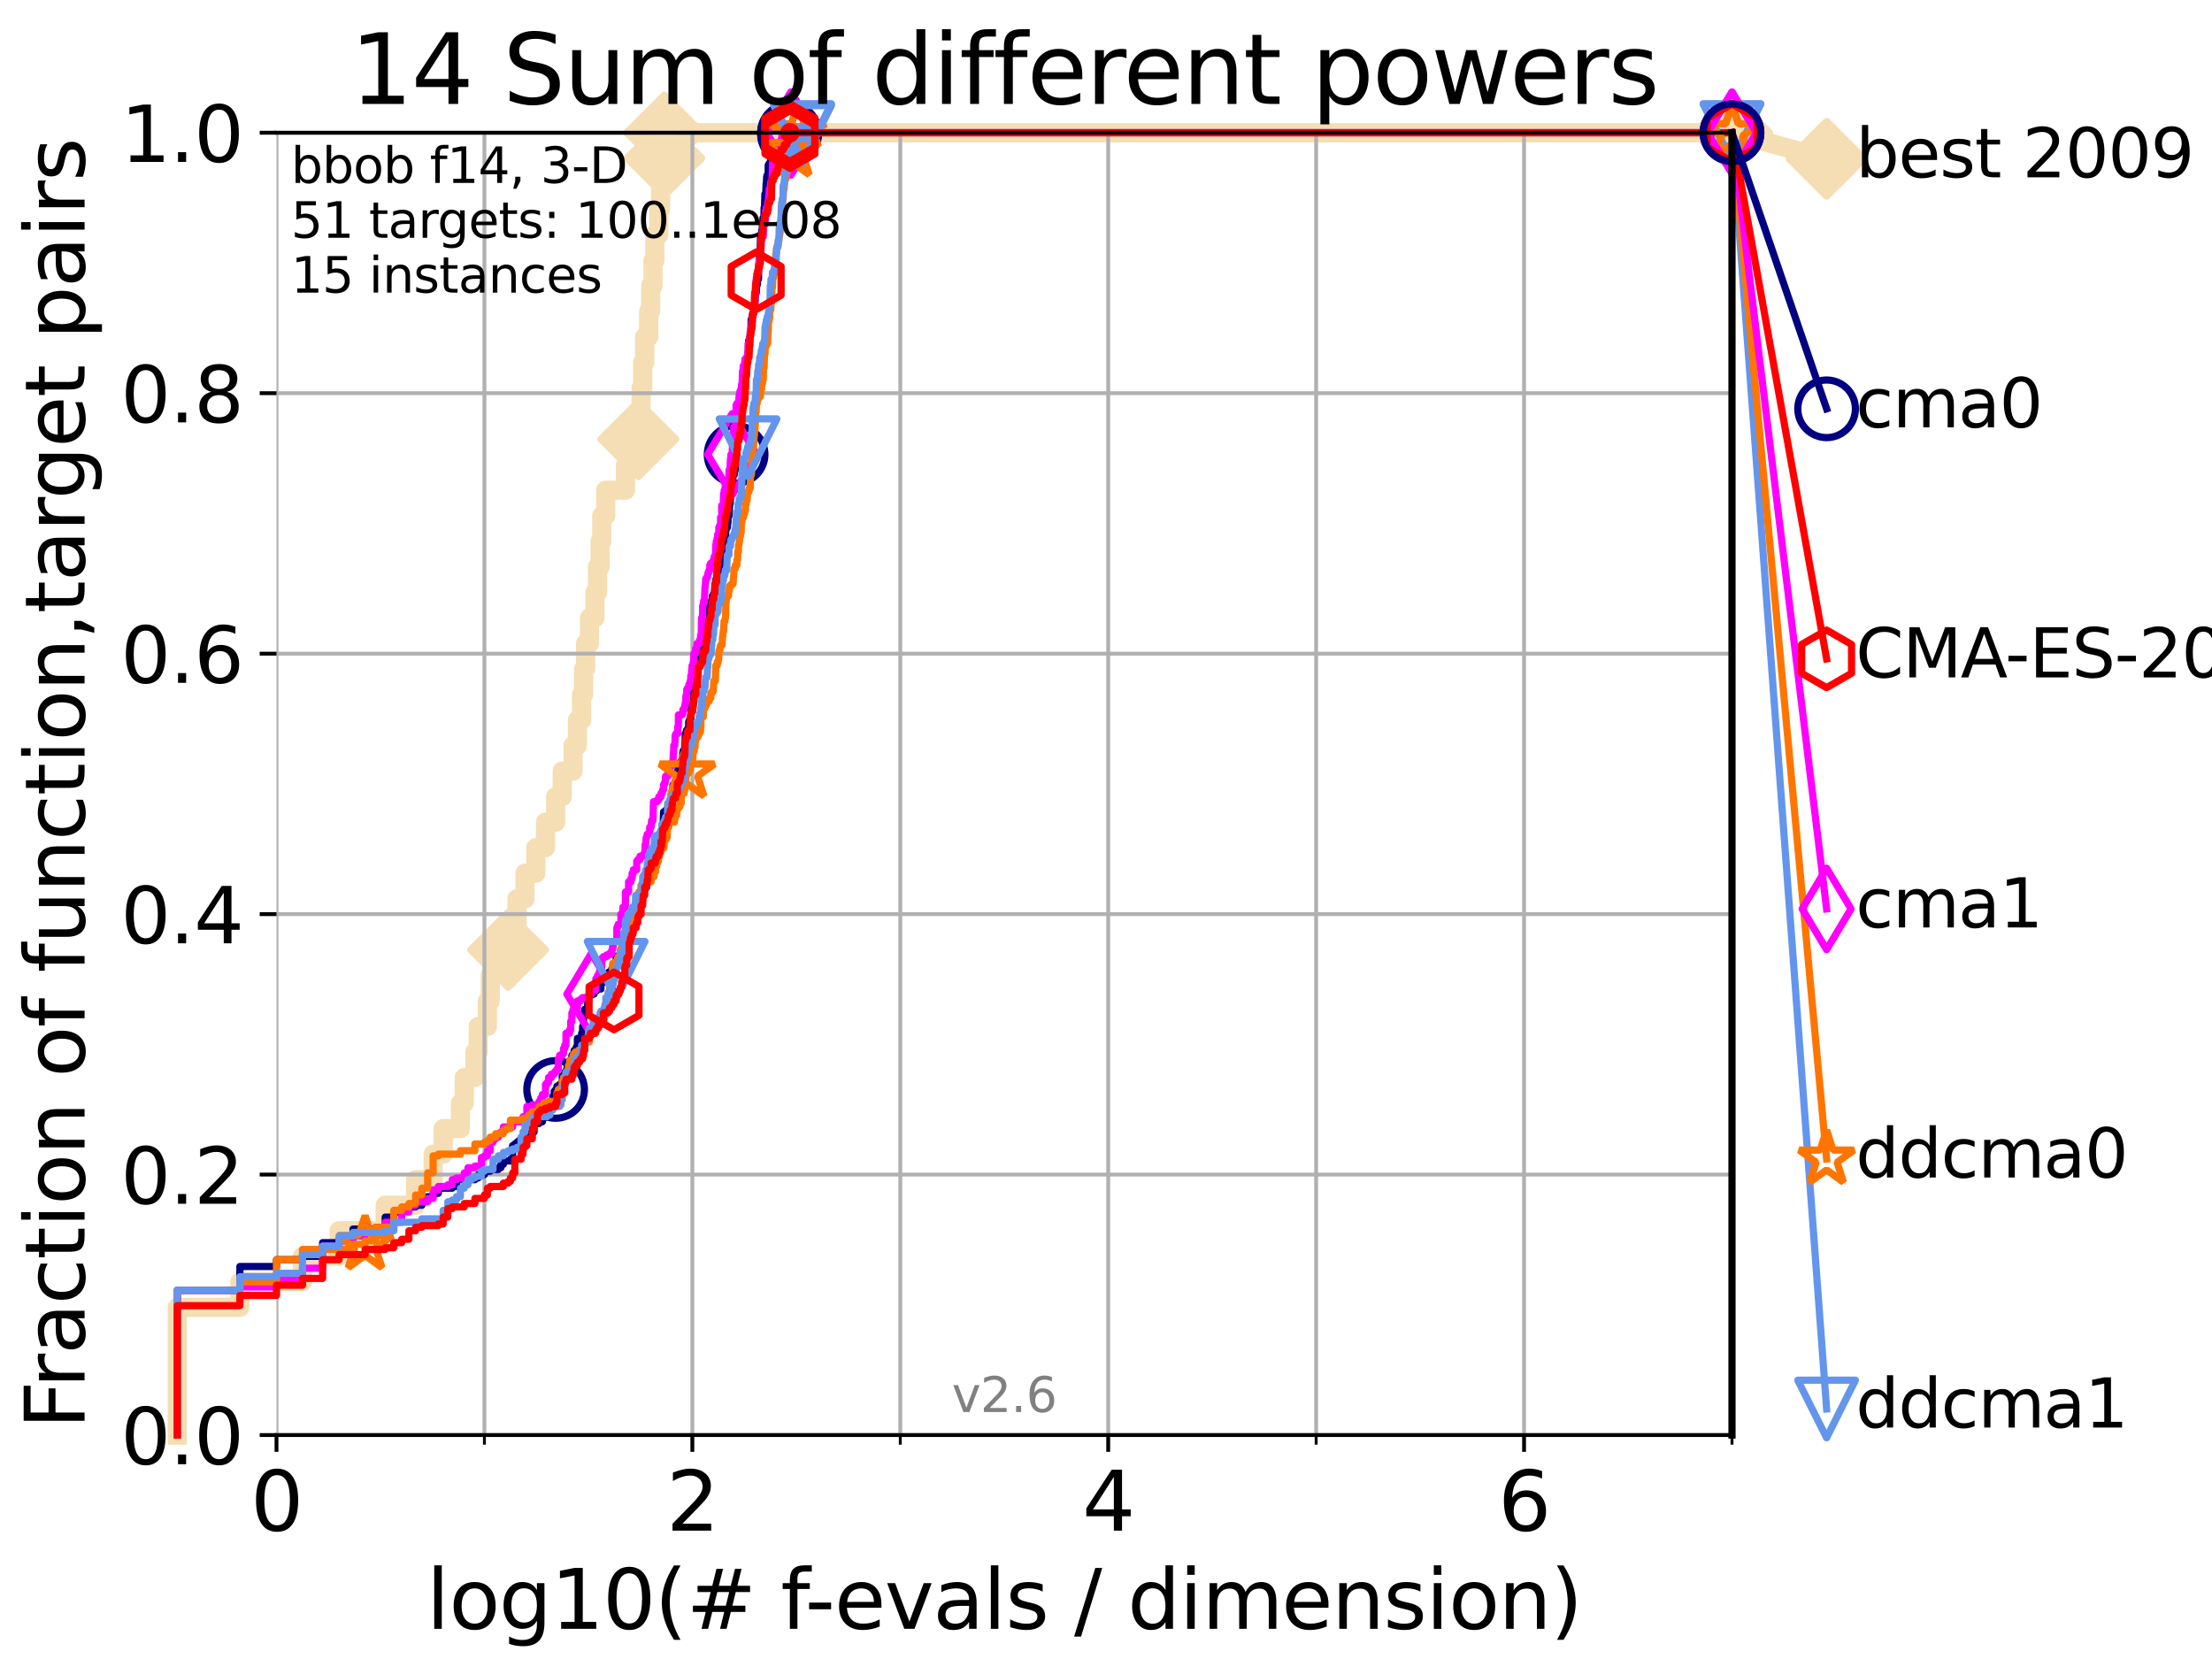 <?xml version="1.0" encoding="utf-8" standalone="no"?>
<!DOCTYPE svg PUBLIC "-//W3C//DTD SVG 1.1//EN"
  "http://www.w3.org/Graphics/SVG/1.1/DTD/svg11.dtd">
<svg xmlns:xlink="http://www.w3.org/1999/xlink" width="460.8pt" height="345.6pt" viewBox="0 0 460.8 345.6" xmlns="http://www.w3.org/2000/svg" version="1.1">
 <defs>
  <style type="text/css">*{stroke-linejoin: round; stroke-linecap: butt}</style>
 </defs>
 <g id="figure_1">
  <g id="patch_1">
   <path d="M 0 345.6 
L 460.8 345.6 
L 460.8 0 
L 0 0 
z
" style="fill: #ffffff"/>
  </g>
  <g id="axes_1">
   <g id="patch_2">
    <path d="M 57.6 298.944 
L 360.806 298.944 
L 360.806 27.648 
L 57.6 27.648 
z
" style="fill: #ffffff"/>
   </g>
   <g id="line2d_1">
    <path d="M 36.933 298.944 
L 36.933 272.346 
L 49.973 272.346 
L 49.973 267.027 
L 63.012 267.027 
L 63.012 261.707 
L 70.639 261.707 
L 70.639 256.388 
L 80.249 256.388 
L 80.249 251.068 
L 86.578 251.068 
L 86.578 245.749 
L 90.231 245.749 
L 90.231 240.429 
L 92.323 240.429 
L 92.323 235.11 
L 95.917 235.11 
L 95.917 229.79 
L 96.718 229.79 
L 96.718 224.471 
L 98.933 224.471 
L 98.933 219.151 
L 99.617 219.151 
L 99.617 213.832 
L 101.532 213.832 
L 101.532 208.512 
L 102.129 208.512 
L 102.129 203.192 
L 103.27 203.192 
L 103.27 197.873 
L 105.851 197.873 
L 105.851 192.553 
L 107.687 192.553 
L 107.687 187.234 
L 109.361 187.234 
L 109.361 181.914 
L 111.621 181.914 
L 111.621 176.595 
L 113.638 176.595 
L 113.638 171.275 
L 115.747 171.275 
L 115.747 165.956 
L 117.121 165.956 
L 117.121 160.636 
L 119.366 160.636 
L 119.366 155.317 
L 120.284 155.317 
L 120.284 149.997 
L 121.159 149.997 
L 121.159 144.678 
L 121.582 144.678 
L 121.582 139.358 
L 121.995 139.358 
L 121.995 134.039 
L 122.796 134.039 
L 122.796 128.719 
L 123.936 128.719 
L 123.936 123.4 
L 124.482 123.4 
L 124.482 118.08 
L 125.012 118.08 
L 125.012 112.76 
L 125.357 112.76 
L 125.357 107.441 
L 126.193 107.441 
L 126.193 102.121 
L 130.292 102.121 
L 130.292 96.802 
L 132.405 96.802 
L 132.405 91.482 
L 132.984 91.482 
L 132.984 86.163 
L 133.546 86.163 
L 133.546 80.843 
L 133.875 80.843 
L 133.875 75.524 
L 134.305 75.524 
L 134.305 70.204 
L 135.136 70.204 
L 135.136 64.885 
L 135.539 64.885 
L 135.539 59.565 
L 136.03 59.565 
L 136.03 54.246 
L 136.414 54.246 
L 136.414 48.926 
L 137.25 48.926 
L 137.25 43.607 
L 137.61 43.607 
L 137.61 38.287 
L 137.963 38.287 
L 137.963 32.968 
L 138.396 32.968 
L 138.396 27.648 
L 360.806 27.648 
" style="fill: none; stroke: #f5deb3; stroke-width: 4; stroke-linecap: square"/>
   </g>
   <g id="line2d_2">
    <defs>
     <path id="mb979cf20c1" d="M -0 7.778 
L 7.778 0 
L 0 -7.778 
L -7.778 -0 
z
" style="stroke: #f5deb3; stroke-width: 1.5; stroke-linejoin: miter"/>
    </defs>
    <g>
     <use xlink:href="#mb979cf20c1" x="105.851" y="197.873" style="fill: #f5deb3; stroke: #f5deb3; stroke-width: 1.5; stroke-linejoin: miter"/>
     <use xlink:href="#mb979cf20c1" x="132.984" y="91.482" style="fill: #f5deb3; stroke: #f5deb3; stroke-width: 1.5; stroke-linejoin: miter"/>
     <use xlink:href="#mb979cf20c1" x="138.396" y="32.968" style="fill: #f5deb3; stroke: #f5deb3; stroke-width: 1.5; stroke-linejoin: miter"/>
     <use xlink:href="#mb979cf20c1" x="138.396" y="27.648" style="fill: #f5deb3; stroke: #f5deb3; stroke-width: 1.5; stroke-linejoin: miter"/>
     <use xlink:href="#mb979cf20c1" x="138.396" y="27.648" style="fill: #f5deb3; stroke: #f5deb3; stroke-width: 1.5; stroke-linejoin: miter"/>
     <use xlink:href="#mb979cf20c1" x="360.806" y="27.648" style="fill: #f5deb3; stroke: #f5deb3; stroke-width: 1.5; stroke-linejoin: miter"/>
    </g>
   </g>
   <g id="line2d_3">
    <path style="fill: none; stroke: #f5deb3; stroke-width: 4; stroke-linecap: square"/>
    <g/>
   </g>
   <g id="line2d_4">
    <path d="M 360.806 27.648 
L 380.515 33.074 
" style="fill: none; stroke: #f5deb3; stroke-width: 4; stroke-linecap: square"/>
    <g>
     <use xlink:href="#mb979cf20c1" x="360.806" y="27.648" style="fill: #f5deb3; stroke: #f5deb3; stroke-width: 1.5; stroke-linejoin: miter"/>
     <use xlink:href="#mb979cf20c1" x="380.515" y="33.074" style="fill: #f5deb3; stroke: #f5deb3; stroke-width: 1.5; stroke-linejoin: miter"/>
    </g>
   </g>
   <g id="matplotlib.axis_1">
    <g id="xtick_1">
     <g id="line2d_5">
      <path d="M 57.6 298.944 
L 57.6 27.648 
" clip-path="url(#p0654fad5a6)" style="fill: none; stroke: #b0b0b0; stroke-width: 0.8; stroke-linecap: square"/>
     </g>
     <g id="line2d_6">
      <defs>
       <path id="m25c52ed0bf" d="M 0 0 
L 0 3.5 
" style="stroke: #000000; stroke-width: 0.8"/>
      </defs>
      <g>
       <use xlink:href="#m25c52ed0bf" x="57.6" y="298.944" style="stroke: #000000; stroke-width: 0.8"/>
      </g>
     </g>
     <g id="text_1">
      <!-- 0 -->
      <g transform="translate(52.192 318.861)scale(0.17 -0.17)">
       <defs>
        <path id="DejaVuSans-30" d="M 2034 4250 
Q 1547 4250 1301 3770 
Q 1056 3291 1056 2328 
Q 1056 1369 1301 889 
Q 1547 409 2034 409 
Q 2525 409 2770 889 
Q 3016 1369 3016 2328 
Q 3016 3291 2770 3770 
Q 2525 4250 2034 4250 
z
M 2034 4750 
Q 2819 4750 3233 4129 
Q 3647 3509 3647 2328 
Q 3647 1150 3233 529 
Q 2819 -91 2034 -91 
Q 1250 -91 836 529 
Q 422 1150 422 2328 
Q 422 3509 836 4129 
Q 1250 4750 2034 4750 
z
" transform="scale(0.016)"/>
       </defs>
       <use xlink:href="#DejaVuSans-30"/>
      </g>
     </g>
    </g>
    <g id="xtick_2">
     <g id="line2d_7">
      <path d="M 144.23 298.944 
L 144.23 27.648 
" clip-path="url(#p0654fad5a6)" style="fill: none; stroke: #b0b0b0; stroke-width: 0.8; stroke-linecap: square"/>
     </g>
     <g id="line2d_8">
      <g>
       <use xlink:href="#m25c52ed0bf" x="144.23" y="298.944" style="stroke: #000000; stroke-width: 0.8"/>
      </g>
     </g>
     <g id="text_2">
      <!-- 2 -->
      <g transform="translate(138.822 318.861)scale(0.17 -0.17)">
       <defs>
        <path id="DejaVuSans-32" d="M 1228 531 
L 3431 531 
L 3431 0 
L 469 0 
L 469 531 
Q 828 903 1448 1529 
Q 2069 2156 2228 2338 
Q 2531 2678 2651 2914 
Q 2772 3150 2772 3378 
Q 2772 3750 2511 3984 
Q 2250 4219 1831 4219 
Q 1534 4219 1204 4116 
Q 875 4013 500 3803 
L 500 4441 
Q 881 4594 1212 4672 
Q 1544 4750 1819 4750 
Q 2544 4750 2975 4387 
Q 3406 4025 3406 3419 
Q 3406 3131 3298 2873 
Q 3191 2616 2906 2266 
Q 2828 2175 2409 1742 
Q 1991 1309 1228 531 
z
" transform="scale(0.016)"/>
       </defs>
       <use xlink:href="#DejaVuSans-32"/>
      </g>
     </g>
    </g>
    <g id="xtick_3">
     <g id="line2d_9">
      <path d="M 230.861 298.944 
L 230.861 27.648 
" clip-path="url(#p0654fad5a6)" style="fill: none; stroke: #b0b0b0; stroke-width: 0.8; stroke-linecap: square"/>
     </g>
     <g id="line2d_10">
      <g>
       <use xlink:href="#m25c52ed0bf" x="230.861" y="298.944" style="stroke: #000000; stroke-width: 0.8"/>
      </g>
     </g>
     <g id="text_3">
      <!-- 4 -->
      <g transform="translate(225.453 318.861)scale(0.17 -0.17)">
       <defs>
        <path id="DejaVuSans-34" d="M 2419 4116 
L 825 1625 
L 2419 1625 
L 2419 4116 
z
M 2253 4666 
L 3047 4666 
L 3047 1625 
L 3713 1625 
L 3713 1100 
L 3047 1100 
L 3047 0 
L 2419 0 
L 2419 1100 
L 313 1100 
L 313 1709 
L 2253 4666 
z
" transform="scale(0.016)"/>
       </defs>
       <use xlink:href="#DejaVuSans-34"/>
      </g>
     </g>
    </g>
    <g id="xtick_4">
     <g id="line2d_11">
      <path d="M 317.491 298.944 
L 317.491 27.648 
" clip-path="url(#p0654fad5a6)" style="fill: none; stroke: #b0b0b0; stroke-width: 0.8; stroke-linecap: square"/>
     </g>
     <g id="line2d_12">
      <g>
       <use xlink:href="#m25c52ed0bf" x="317.491" y="298.944" style="stroke: #000000; stroke-width: 0.8"/>
      </g>
     </g>
     <g id="text_4">
      <!-- 6 -->
      <g transform="translate(312.083 318.861)scale(0.17 -0.17)">
       <defs>
        <path id="DejaVuSans-36" d="M 2113 2584 
Q 1688 2584 1439 2293 
Q 1191 2003 1191 1497 
Q 1191 994 1439 701 
Q 1688 409 2113 409 
Q 2538 409 2786 701 
Q 3034 994 3034 1497 
Q 3034 2003 2786 2293 
Q 2538 2584 2113 2584 
z
M 3366 4563 
L 3366 3988 
Q 3128 4100 2886 4159 
Q 2644 4219 2406 4219 
Q 1781 4219 1451 3797 
Q 1122 3375 1075 2522 
Q 1259 2794 1537 2939 
Q 1816 3084 2150 3084 
Q 2853 3084 3261 2657 
Q 3669 2231 3669 1497 
Q 3669 778 3244 343 
Q 2819 -91 2113 -91 
Q 1303 -91 875 529 
Q 447 1150 447 2328 
Q 447 3434 972 4092 
Q 1497 4750 2381 4750 
Q 2619 4750 2861 4703 
Q 3103 4656 3366 4563 
z
" transform="scale(0.016)"/>
       </defs>
       <use xlink:href="#DejaVuSans-36"/>
      </g>
     </g>
    </g>
    <g id="xtick_5">
     <g id="line2d_13">
      <path d="M 100.915 298.944 
L 100.915 27.648 
" clip-path="url(#p0654fad5a6)" style="fill: none; stroke: #b0b0b0; stroke-width: 0.8; stroke-linecap: square"/>
     </g>
     <g id="line2d_14">
      <defs>
       <path id="mffa404af27" d="M 0 0 
L 0 2 
" style="stroke: #000000; stroke-width: 0.6"/>
      </defs>
      <g>
       <use xlink:href="#mffa404af27" x="100.915" y="298.944" style="stroke: #000000; stroke-width: 0.6"/>
      </g>
     </g>
    </g>
    <g id="xtick_6">
     <g id="line2d_15">
      <path d="M 187.546 298.944 
L 187.546 27.648 
" clip-path="url(#p0654fad5a6)" style="fill: none; stroke: #b0b0b0; stroke-width: 0.8; stroke-linecap: square"/>
     </g>
     <g id="line2d_16">
      <g>
       <use xlink:href="#mffa404af27" x="187.546" y="298.944" style="stroke: #000000; stroke-width: 0.6"/>
      </g>
     </g>
    </g>
    <g id="xtick_7">
     <g id="line2d_17">
      <path d="M 274.176 298.944 
L 274.176 27.648 
" clip-path="url(#p0654fad5a6)" style="fill: none; stroke: #b0b0b0; stroke-width: 0.8; stroke-linecap: square"/>
     </g>
     <g id="line2d_18">
      <g>
       <use xlink:href="#mffa404af27" x="274.176" y="298.944" style="stroke: #000000; stroke-width: 0.6"/>
      </g>
     </g>
    </g>
    <g id="xtick_8">
     <g id="line2d_19">
      <path d="M 360.806 298.944 
L 360.806 27.648 
" clip-path="url(#p0654fad5a6)" style="fill: none; stroke: #b0b0b0; stroke-width: 0.8; stroke-linecap: square"/>
     </g>
     <g id="line2d_20">
      <g>
       <use xlink:href="#mffa404af27" x="360.806" y="298.944" style="stroke: #000000; stroke-width: 0.6"/>
      </g>
     </g>
    </g>
    <g id="text_5">
     <!-- log10(# f-evals / dimension) -->
     <g transform="translate(88.823 339.314)scale(0.17 -0.17)">
      <defs>
       <path id="DejaVuSans-6c" d="M 603 4863 
L 1178 4863 
L 1178 0 
L 603 0 
L 603 4863 
z
" transform="scale(0.016)"/>
       <path id="DejaVuSans-6f" d="M 1959 3097 
Q 1497 3097 1228 2736 
Q 959 2375 959 1747 
Q 959 1119 1226 758 
Q 1494 397 1959 397 
Q 2419 397 2687 759 
Q 2956 1122 2956 1747 
Q 2956 2369 2687 2733 
Q 2419 3097 1959 3097 
z
M 1959 3584 
Q 2709 3584 3137 3096 
Q 3566 2609 3566 1747 
Q 3566 888 3137 398 
Q 2709 -91 1959 -91 
Q 1206 -91 779 398 
Q 353 888 353 1747 
Q 353 2609 779 3096 
Q 1206 3584 1959 3584 
z
" transform="scale(0.016)"/>
       <path id="DejaVuSans-67" d="M 2906 1791 
Q 2906 2416 2648 2759 
Q 2391 3103 1925 3103 
Q 1463 3103 1205 2759 
Q 947 2416 947 1791 
Q 947 1169 1205 825 
Q 1463 481 1925 481 
Q 2391 481 2648 825 
Q 2906 1169 2906 1791 
z
M 3481 434 
Q 3481 -459 3084 -895 
Q 2688 -1331 1869 -1331 
Q 1566 -1331 1297 -1286 
Q 1028 -1241 775 -1147 
L 775 -588 
Q 1028 -725 1275 -790 
Q 1522 -856 1778 -856 
Q 2344 -856 2625 -561 
Q 2906 -266 2906 331 
L 2906 616 
Q 2728 306 2450 153 
Q 2172 0 1784 0 
Q 1141 0 747 490 
Q 353 981 353 1791 
Q 353 2603 747 3093 
Q 1141 3584 1784 3584 
Q 2172 3584 2450 3431 
Q 2728 3278 2906 2969 
L 2906 3500 
L 3481 3500 
L 3481 434 
z
" transform="scale(0.016)"/>
       <path id="DejaVuSans-31" d="M 794 531 
L 1825 531 
L 1825 4091 
L 703 3866 
L 703 4441 
L 1819 4666 
L 2450 4666 
L 2450 531 
L 3481 531 
L 3481 0 
L 794 0 
L 794 531 
z
" transform="scale(0.016)"/>
       <path id="DejaVuSans-28" d="M 1984 4856 
Q 1566 4138 1362 3434 
Q 1159 2731 1159 2009 
Q 1159 1288 1364 580 
Q 1569 -128 1984 -844 
L 1484 -844 
Q 1016 -109 783 600 
Q 550 1309 550 2009 
Q 550 2706 781 3412 
Q 1013 4119 1484 4856 
L 1984 4856 
z
" transform="scale(0.016)"/>
       <path id="DejaVuSans-23" d="M 3272 2816 
L 2363 2816 
L 2100 1772 
L 3016 1772 
L 3272 2816 
z
M 2803 4594 
L 2478 3297 
L 3391 3297 
L 3719 4594 
L 4219 4594 
L 3897 3297 
L 4872 3297 
L 4872 2816 
L 3775 2816 
L 3519 1772 
L 4513 1772 
L 4513 1294 
L 3397 1294 
L 3072 0 
L 2572 0 
L 2894 1294 
L 1978 1294 
L 1656 0 
L 1153 0 
L 1478 1294 
L 494 1294 
L 494 1772 
L 1594 1772 
L 1856 2816 
L 850 2816 
L 850 3297 
L 1978 3297 
L 2297 4594 
L 2803 4594 
z
" transform="scale(0.016)"/>
       <path id="DejaVuSans-20" transform="scale(0.016)"/>
       <path id="DejaVuSans-66" d="M 2375 4863 
L 2375 4384 
L 1825 4384 
Q 1516 4384 1395 4259 
Q 1275 4134 1275 3809 
L 1275 3500 
L 2222 3500 
L 2222 3053 
L 1275 3053 
L 1275 0 
L 697 0 
L 697 3053 
L 147 3053 
L 147 3500 
L 697 3500 
L 697 3744 
Q 697 4328 969 4595 
Q 1241 4863 1831 4863 
L 2375 4863 
z
" transform="scale(0.016)"/>
       <path id="DejaVuSans-2d" d="M 313 2009 
L 1997 2009 
L 1997 1497 
L 313 1497 
L 313 2009 
z
" transform="scale(0.016)"/>
       <path id="DejaVuSans-65" d="M 3597 1894 
L 3597 1613 
L 953 1613 
Q 991 1019 1311 708 
Q 1631 397 2203 397 
Q 2534 397 2845 478 
Q 3156 559 3463 722 
L 3463 178 
Q 3153 47 2828 -22 
Q 2503 -91 2169 -91 
Q 1331 -91 842 396 
Q 353 884 353 1716 
Q 353 2575 817 3079 
Q 1281 3584 2069 3584 
Q 2775 3584 3186 3129 
Q 3597 2675 3597 1894 
z
M 3022 2063 
Q 3016 2534 2758 2815 
Q 2500 3097 2075 3097 
Q 1594 3097 1305 2825 
Q 1016 2553 972 2059 
L 3022 2063 
z
" transform="scale(0.016)"/>
       <path id="DejaVuSans-76" d="M 191 3500 
L 800 3500 
L 1894 563 
L 2988 3500 
L 3597 3500 
L 2284 0 
L 1503 0 
L 191 3500 
z
" transform="scale(0.016)"/>
       <path id="DejaVuSans-61" d="M 2194 1759 
Q 1497 1759 1228 1600 
Q 959 1441 959 1056 
Q 959 750 1161 570 
Q 1363 391 1709 391 
Q 2188 391 2477 730 
Q 2766 1069 2766 1631 
L 2766 1759 
L 2194 1759 
z
M 3341 1997 
L 3341 0 
L 2766 0 
L 2766 531 
Q 2569 213 2275 61 
Q 1981 -91 1556 -91 
Q 1019 -91 701 211 
Q 384 513 384 1019 
Q 384 1609 779 1909 
Q 1175 2209 1959 2209 
L 2766 2209 
L 2766 2266 
Q 2766 2663 2505 2880 
Q 2244 3097 1772 3097 
Q 1472 3097 1187 3025 
Q 903 2953 641 2809 
L 641 3341 
Q 956 3463 1253 3523 
Q 1550 3584 1831 3584 
Q 2591 3584 2966 3190 
Q 3341 2797 3341 1997 
z
" transform="scale(0.016)"/>
       <path id="DejaVuSans-73" d="M 2834 3397 
L 2834 2853 
Q 2591 2978 2328 3040 
Q 2066 3103 1784 3103 
Q 1356 3103 1142 2972 
Q 928 2841 928 2578 
Q 928 2378 1081 2264 
Q 1234 2150 1697 2047 
L 1894 2003 
Q 2506 1872 2764 1633 
Q 3022 1394 3022 966 
Q 3022 478 2636 193 
Q 2250 -91 1575 -91 
Q 1294 -91 989 -36 
Q 684 19 347 128 
L 347 722 
Q 666 556 975 473 
Q 1284 391 1588 391 
Q 1994 391 2212 530 
Q 2431 669 2431 922 
Q 2431 1156 2273 1281 
Q 2116 1406 1581 1522 
L 1381 1569 
Q 847 1681 609 1914 
Q 372 2147 372 2553 
Q 372 3047 722 3315 
Q 1072 3584 1716 3584 
Q 2034 3584 2315 3537 
Q 2597 3491 2834 3397 
z
" transform="scale(0.016)"/>
       <path id="DejaVuSans-2f" d="M 1625 4666 
L 2156 4666 
L 531 -594 
L 0 -594 
L 1625 4666 
z
" transform="scale(0.016)"/>
       <path id="DejaVuSans-64" d="M 2906 2969 
L 2906 4863 
L 3481 4863 
L 3481 0 
L 2906 0 
L 2906 525 
Q 2725 213 2448 61 
Q 2172 -91 1784 -91 
Q 1150 -91 751 415 
Q 353 922 353 1747 
Q 353 2572 751 3078 
Q 1150 3584 1784 3584 
Q 2172 3584 2448 3432 
Q 2725 3281 2906 2969 
z
M 947 1747 
Q 947 1113 1208 752 
Q 1469 391 1925 391 
Q 2381 391 2643 752 
Q 2906 1113 2906 1747 
Q 2906 2381 2643 2742 
Q 2381 3103 1925 3103 
Q 1469 3103 1208 2742 
Q 947 2381 947 1747 
z
" transform="scale(0.016)"/>
       <path id="DejaVuSans-69" d="M 603 3500 
L 1178 3500 
L 1178 0 
L 603 0 
L 603 3500 
z
M 603 4863 
L 1178 4863 
L 1178 4134 
L 603 4134 
L 603 4863 
z
" transform="scale(0.016)"/>
       <path id="DejaVuSans-6d" d="M 3328 2828 
Q 3544 3216 3844 3400 
Q 4144 3584 4550 3584 
Q 5097 3584 5394 3201 
Q 5691 2819 5691 2113 
L 5691 0 
L 5113 0 
L 5113 2094 
Q 5113 2597 4934 2840 
Q 4756 3084 4391 3084 
Q 3944 3084 3684 2787 
Q 3425 2491 3425 1978 
L 3425 0 
L 2847 0 
L 2847 2094 
Q 2847 2600 2669 2842 
Q 2491 3084 2119 3084 
Q 1678 3084 1418 2786 
Q 1159 2488 1159 1978 
L 1159 0 
L 581 0 
L 581 3500 
L 1159 3500 
L 1159 2956 
Q 1356 3278 1631 3431 
Q 1906 3584 2284 3584 
Q 2666 3584 2933 3390 
Q 3200 3197 3328 2828 
z
" transform="scale(0.016)"/>
       <path id="DejaVuSans-6e" d="M 3513 2113 
L 3513 0 
L 2938 0 
L 2938 2094 
Q 2938 2591 2744 2837 
Q 2550 3084 2163 3084 
Q 1697 3084 1428 2787 
Q 1159 2491 1159 1978 
L 1159 0 
L 581 0 
L 581 3500 
L 1159 3500 
L 1159 2956 
Q 1366 3272 1645 3428 
Q 1925 3584 2291 3584 
Q 2894 3584 3203 3211 
Q 3513 2838 3513 2113 
z
" transform="scale(0.016)"/>
       <path id="DejaVuSans-29" d="M 513 4856 
L 1013 4856 
Q 1481 4119 1714 3412 
Q 1947 2706 1947 2009 
Q 1947 1309 1714 600 
Q 1481 -109 1013 -844 
L 513 -844 
Q 928 -128 1133 580 
Q 1338 1288 1338 2009 
Q 1338 2731 1133 3434 
Q 928 4138 513 4856 
z
" transform="scale(0.016)"/>
      </defs>
      <use xlink:href="#DejaVuSans-6c"/>
      <use xlink:href="#DejaVuSans-6f" x="27.783"/>
      <use xlink:href="#DejaVuSans-67" x="88.965"/>
      <use xlink:href="#DejaVuSans-31" x="152.441"/>
      <use xlink:href="#DejaVuSans-30" x="216.064"/>
      <use xlink:href="#DejaVuSans-28" x="279.688"/>
      <use xlink:href="#DejaVuSans-23" x="318.701"/>
      <use xlink:href="#DejaVuSans-20" x="402.49"/>
      <use xlink:href="#DejaVuSans-66" x="434.277"/>
      <use xlink:href="#DejaVuSans-2d" x="463.982"/>
      <use xlink:href="#DejaVuSans-65" x="500.066"/>
      <use xlink:href="#DejaVuSans-76" x="561.59"/>
      <use xlink:href="#DejaVuSans-61" x="620.77"/>
      <use xlink:href="#DejaVuSans-6c" x="682.049"/>
      <use xlink:href="#DejaVuSans-73" x="709.832"/>
      <use xlink:href="#DejaVuSans-20" x="761.932"/>
      <use xlink:href="#DejaVuSans-2f" x="793.719"/>
      <use xlink:href="#DejaVuSans-20" x="827.41"/>
      <use xlink:href="#DejaVuSans-64" x="859.197"/>
      <use xlink:href="#DejaVuSans-69" x="922.674"/>
      <use xlink:href="#DejaVuSans-6d" x="950.457"/>
      <use xlink:href="#DejaVuSans-65" x="1047.869"/>
      <use xlink:href="#DejaVuSans-6e" x="1109.393"/>
      <use xlink:href="#DejaVuSans-73" x="1172.771"/>
      <use xlink:href="#DejaVuSans-69" x="1224.871"/>
      <use xlink:href="#DejaVuSans-6f" x="1252.654"/>
      <use xlink:href="#DejaVuSans-6e" x="1313.836"/>
      <use xlink:href="#DejaVuSans-29" x="1377.215"/>
     </g>
    </g>
   </g>
   <g id="matplotlib.axis_2">
    <g id="ytick_1">
     <g id="line2d_21">
      <path d="M 57.6 298.944 
L 360.806 298.944 
" clip-path="url(#p0654fad5a6)" style="fill: none; stroke: #b0b0b0; stroke-width: 0.8; stroke-linecap: square"/>
     </g>
     <g id="line2d_22">
      <defs>
       <path id="m2a0b04f429" d="M 0 0 
L -3.5 0 
" style="stroke: #000000; stroke-width: 0.8"/>
      </defs>
      <g>
       <use xlink:href="#m2a0b04f429" x="57.6" y="298.944" style="stroke: #000000; stroke-width: 0.8"/>
      </g>
     </g>
     <g id="text_6">
      <!-- 0.0 -->
      <g transform="translate(25.155 305.023)scale(0.16 -0.16)">
       <defs>
        <path id="DejaVuSans-2e" d="M 684 794 
L 1344 794 
L 1344 0 
L 684 0 
L 684 794 
z
" transform="scale(0.016)"/>
       </defs>
       <use xlink:href="#DejaVuSans-30"/>
       <use xlink:href="#DejaVuSans-2e" x="63.623"/>
       <use xlink:href="#DejaVuSans-30" x="95.41"/>
      </g>
     </g>
    </g>
    <g id="ytick_2">
     <g id="line2d_23">
      <path d="M 57.6 244.685 
L 360.806 244.685 
" clip-path="url(#p0654fad5a6)" style="fill: none; stroke: #b0b0b0; stroke-width: 0.8; stroke-linecap: square"/>
     </g>
     <g id="line2d_24">
      <g>
       <use xlink:href="#m2a0b04f429" x="57.6" y="244.685" style="stroke: #000000; stroke-width: 0.8"/>
      </g>
     </g>
     <g id="text_7">
      <!-- 0.2 -->
      <g transform="translate(25.155 250.764)scale(0.16 -0.16)">
       <use xlink:href="#DejaVuSans-30"/>
       <use xlink:href="#DejaVuSans-2e" x="63.623"/>
       <use xlink:href="#DejaVuSans-32" x="95.41"/>
      </g>
     </g>
    </g>
    <g id="ytick_3">
     <g id="line2d_25">
      <path d="M 57.6 190.426 
L 360.806 190.426 
" clip-path="url(#p0654fad5a6)" style="fill: none; stroke: #b0b0b0; stroke-width: 0.8; stroke-linecap: square"/>
     </g>
     <g id="line2d_26">
      <g>
       <use xlink:href="#m2a0b04f429" x="57.6" y="190.426" style="stroke: #000000; stroke-width: 0.8"/>
      </g>
     </g>
     <g id="text_8">
      <!-- 0.4 -->
      <g transform="translate(25.155 196.504)scale(0.16 -0.16)">
       <use xlink:href="#DejaVuSans-30"/>
       <use xlink:href="#DejaVuSans-2e" x="63.623"/>
       <use xlink:href="#DejaVuSans-34" x="95.41"/>
      </g>
     </g>
    </g>
    <g id="ytick_4">
     <g id="line2d_27">
      <path d="M 57.6 136.166 
L 360.806 136.166 
" clip-path="url(#p0654fad5a6)" style="fill: none; stroke: #b0b0b0; stroke-width: 0.8; stroke-linecap: square"/>
     </g>
     <g id="line2d_28">
      <g>
       <use xlink:href="#m2a0b04f429" x="57.6" y="136.166" style="stroke: #000000; stroke-width: 0.8"/>
      </g>
     </g>
     <g id="text_9">
      <!-- 0.6 -->
      <g transform="translate(25.155 142.245)scale(0.16 -0.16)">
       <use xlink:href="#DejaVuSans-30"/>
       <use xlink:href="#DejaVuSans-2e" x="63.623"/>
       <use xlink:href="#DejaVuSans-36" x="95.41"/>
      </g>
     </g>
    </g>
    <g id="ytick_5">
     <g id="line2d_29">
      <path d="M 57.6 81.907 
L 360.806 81.907 
" clip-path="url(#p0654fad5a6)" style="fill: none; stroke: #b0b0b0; stroke-width: 0.8; stroke-linecap: square"/>
     </g>
     <g id="line2d_30">
      <g>
       <use xlink:href="#m2a0b04f429" x="57.6" y="81.907" style="stroke: #000000; stroke-width: 0.8"/>
      </g>
     </g>
     <g id="text_10">
      <!-- 0.8 -->
      <g transform="translate(25.155 87.986)scale(0.16 -0.16)">
       <defs>
        <path id="DejaVuSans-38" d="M 2034 2216 
Q 1584 2216 1326 1975 
Q 1069 1734 1069 1313 
Q 1069 891 1326 650 
Q 1584 409 2034 409 
Q 2484 409 2743 651 
Q 3003 894 3003 1313 
Q 3003 1734 2745 1975 
Q 2488 2216 2034 2216 
z
M 1403 2484 
Q 997 2584 770 2862 
Q 544 3141 544 3541 
Q 544 4100 942 4425 
Q 1341 4750 2034 4750 
Q 2731 4750 3128 4425 
Q 3525 4100 3525 3541 
Q 3525 3141 3298 2862 
Q 3072 2584 2669 2484 
Q 3125 2378 3379 2068 
Q 3634 1759 3634 1313 
Q 3634 634 3220 271 
Q 2806 -91 2034 -91 
Q 1263 -91 848 271 
Q 434 634 434 1313 
Q 434 1759 690 2068 
Q 947 2378 1403 2484 
z
M 1172 3481 
Q 1172 3119 1398 2916 
Q 1625 2713 2034 2713 
Q 2441 2713 2670 2916 
Q 2900 3119 2900 3481 
Q 2900 3844 2670 4047 
Q 2441 4250 2034 4250 
Q 1625 4250 1398 4047 
Q 1172 3844 1172 3481 
z
" transform="scale(0.016)"/>
       </defs>
       <use xlink:href="#DejaVuSans-30"/>
       <use xlink:href="#DejaVuSans-2e" x="63.623"/>
       <use xlink:href="#DejaVuSans-38" x="95.41"/>
      </g>
     </g>
    </g>
    <g id="ytick_6">
     <g id="line2d_31">
      <path d="M 57.6 27.648 
L 360.806 27.648 
" clip-path="url(#p0654fad5a6)" style="fill: none; stroke: #b0b0b0; stroke-width: 0.8; stroke-linecap: square"/>
     </g>
     <g id="line2d_32">
      <g>
       <use xlink:href="#m2a0b04f429" x="57.6" y="27.648" style="stroke: #000000; stroke-width: 0.8"/>
      </g>
     </g>
     <g id="text_11">
      <!-- 1.0 -->
      <g transform="translate(25.155 33.727)scale(0.16 -0.16)">
       <use xlink:href="#DejaVuSans-31"/>
       <use xlink:href="#DejaVuSans-2e" x="63.623"/>
       <use xlink:href="#DejaVuSans-30" x="95.41"/>
      </g>
     </g>
    </g>
    <g id="text_12">
     <!-- Fraction of function,target pairs -->
     <g transform="translate(17.62 297.681)rotate(-90)scale(0.17 -0.17)">
      <defs>
       <path id="DejaVuSans-46" d="M 628 4666 
L 3309 4666 
L 3309 4134 
L 1259 4134 
L 1259 2759 
L 3109 2759 
L 3109 2228 
L 1259 2228 
L 1259 0 
L 628 0 
L 628 4666 
z
" transform="scale(0.016)"/>
       <path id="DejaVuSans-72" d="M 2631 2963 
Q 2534 3019 2420 3045 
Q 2306 3072 2169 3072 
Q 1681 3072 1420 2755 
Q 1159 2438 1159 1844 
L 1159 0 
L 581 0 
L 581 3500 
L 1159 3500 
L 1159 2956 
Q 1341 3275 1631 3429 
Q 1922 3584 2338 3584 
Q 2397 3584 2469 3576 
Q 2541 3569 2628 3553 
L 2631 2963 
z
" transform="scale(0.016)"/>
       <path id="DejaVuSans-63" d="M 3122 3366 
L 3122 2828 
Q 2878 2963 2633 3030 
Q 2388 3097 2138 3097 
Q 1578 3097 1268 2742 
Q 959 2388 959 1747 
Q 959 1106 1268 751 
Q 1578 397 2138 397 
Q 2388 397 2633 464 
Q 2878 531 3122 666 
L 3122 134 
Q 2881 22 2623 -34 
Q 2366 -91 2075 -91 
Q 1284 -91 818 406 
Q 353 903 353 1747 
Q 353 2603 823 3093 
Q 1294 3584 2113 3584 
Q 2378 3584 2631 3529 
Q 2884 3475 3122 3366 
z
" transform="scale(0.016)"/>
       <path id="DejaVuSans-74" d="M 1172 4494 
L 1172 3500 
L 2356 3500 
L 2356 3053 
L 1172 3053 
L 1172 1153 
Q 1172 725 1289 603 
Q 1406 481 1766 481 
L 2356 481 
L 2356 0 
L 1766 0 
Q 1100 0 847 248 
Q 594 497 594 1153 
L 594 3053 
L 172 3053 
L 172 3500 
L 594 3500 
L 594 4494 
L 1172 4494 
z
" transform="scale(0.016)"/>
       <path id="DejaVuSans-75" d="M 544 1381 
L 544 3500 
L 1119 3500 
L 1119 1403 
Q 1119 906 1312 657 
Q 1506 409 1894 409 
Q 2359 409 2629 706 
Q 2900 1003 2900 1516 
L 2900 3500 
L 3475 3500 
L 3475 0 
L 2900 0 
L 2900 538 
Q 2691 219 2414 64 
Q 2138 -91 1772 -91 
Q 1169 -91 856 284 
Q 544 659 544 1381 
z
M 1991 3584 
L 1991 3584 
z
" transform="scale(0.016)"/>
       <path id="DejaVuSans-2c" d="M 750 794 
L 1409 794 
L 1409 256 
L 897 -744 
L 494 -744 
L 750 256 
L 750 794 
z
" transform="scale(0.016)"/>
       <path id="DejaVuSans-70" d="M 1159 525 
L 1159 -1331 
L 581 -1331 
L 581 3500 
L 1159 3500 
L 1159 2969 
Q 1341 3281 1617 3432 
Q 1894 3584 2278 3584 
Q 2916 3584 3314 3078 
Q 3713 2572 3713 1747 
Q 3713 922 3314 415 
Q 2916 -91 2278 -91 
Q 1894 -91 1617 61 
Q 1341 213 1159 525 
z
M 3116 1747 
Q 3116 2381 2855 2742 
Q 2594 3103 2138 3103 
Q 1681 3103 1420 2742 
Q 1159 2381 1159 1747 
Q 1159 1113 1420 752 
Q 1681 391 2138 391 
Q 2594 391 2855 752 
Q 3116 1113 3116 1747 
z
" transform="scale(0.016)"/>
      </defs>
      <use xlink:href="#DejaVuSans-46"/>
      <use xlink:href="#DejaVuSans-72" x="50.27"/>
      <use xlink:href="#DejaVuSans-61" x="91.383"/>
      <use xlink:href="#DejaVuSans-63" x="152.662"/>
      <use xlink:href="#DejaVuSans-74" x="207.643"/>
      <use xlink:href="#DejaVuSans-69" x="246.852"/>
      <use xlink:href="#DejaVuSans-6f" x="274.635"/>
      <use xlink:href="#DejaVuSans-6e" x="335.816"/>
      <use xlink:href="#DejaVuSans-20" x="399.195"/>
      <use xlink:href="#DejaVuSans-6f" x="430.982"/>
      <use xlink:href="#DejaVuSans-66" x="492.164"/>
      <use xlink:href="#DejaVuSans-20" x="527.369"/>
      <use xlink:href="#DejaVuSans-66" x="559.156"/>
      <use xlink:href="#DejaVuSans-75" x="594.361"/>
      <use xlink:href="#DejaVuSans-6e" x="657.74"/>
      <use xlink:href="#DejaVuSans-63" x="721.119"/>
      <use xlink:href="#DejaVuSans-74" x="776.1"/>
      <use xlink:href="#DejaVuSans-69" x="815.309"/>
      <use xlink:href="#DejaVuSans-6f" x="843.092"/>
      <use xlink:href="#DejaVuSans-6e" x="904.273"/>
      <use xlink:href="#DejaVuSans-2c" x="967.652"/>
      <use xlink:href="#DejaVuSans-74" x="999.439"/>
      <use xlink:href="#DejaVuSans-61" x="1038.648"/>
      <use xlink:href="#DejaVuSans-72" x="1099.928"/>
      <use xlink:href="#DejaVuSans-67" x="1139.291"/>
      <use xlink:href="#DejaVuSans-65" x="1202.768"/>
      <use xlink:href="#DejaVuSans-74" x="1264.291"/>
      <use xlink:href="#DejaVuSans-20" x="1303.5"/>
      <use xlink:href="#DejaVuSans-70" x="1335.287"/>
      <use xlink:href="#DejaVuSans-61" x="1398.764"/>
      <use xlink:href="#DejaVuSans-69" x="1460.043"/>
      <use xlink:href="#DejaVuSans-72" x="1487.826"/>
      <use xlink:href="#DejaVuSans-73" x="1528.939"/>
     </g>
    </g>
   </g>
   <g id="line2d_33">
    <defs>
     <path id="m2b3d734ac2" d="M 0 1.5 
C 0.398 1.5 0.779 1.342 1.061 1.061 
C 1.342 0.779 1.5 0.398 1.5 0 
C 1.5 -0.398 1.342 -0.779 1.061 -1.061 
C 0.779 -1.342 0.398 -1.5 0 -1.5 
C -0.398 -1.5 -0.779 -1.342 -1.061 -1.061 
C -1.342 -0.779 -1.5 -0.398 -1.5 0 
C -1.5 0.398 -1.342 0.779 -1.061 1.061 
C -0.779 1.342 -0.398 1.5 0 1.5 
z
" style="stroke: #f5deb3"/>
    </defs>
    <g>
     <use xlink:href="#m2b3d734ac2" x="138.396" y="27.648" style="fill: #f5deb3; stroke: #f5deb3"/>
     <use xlink:href="#m2b3d734ac2" x="138.396" y="27.648" style="fill: #f5deb3; stroke: #f5deb3"/>
    </g>
   </g>
   <g id="line2d_34">
    <defs>
     <path id="m77608a28db" d="M 0 1.5 
C 0.398 1.5 0.779 1.342 1.061 1.061 
C 1.342 0.779 1.5 0.398 1.5 0 
C 1.5 -0.398 1.342 -0.779 1.061 -1.061 
C 0.779 -1.342 0.398 -1.5 0 -1.5 
C -0.398 -1.5 -0.779 -1.342 -1.061 -1.061 
C -1.342 -0.779 -1.5 -0.398 -1.5 0 
C -1.5 0.398 -1.342 0.779 -1.061 1.061 
C -0.779 1.342 -0.398 1.5 0 1.5 
z
" style="stroke: #000080"/>
    </defs>
    <g>
     <use xlink:href="#m77608a28db" x="164.474" y="27.648" style="fill: #000080; stroke: #000080"/>
     <use xlink:href="#m77608a28db" x="164.474" y="27.648" style="fill: #000080; stroke: #000080"/>
    </g>
   </g>
   <g id="line2d_35">
    <path d="M 36.933 298.944 
L 36.933 268.8 
L 49.973 268.8 
L 49.973 263.835 
L 57.6 263.835 
L 57.6 262.417 
L 63.012 262.417 
L 63.012 261.707 
L 67.209 261.707 
L 67.209 258.87 
L 70.639 258.87 
L 70.639 258.161 
L 73.539 258.161 
L 73.539 256.033 
L 78.267 256.033 
L 78.267 255.678 
L 80.249 255.678 
L 80.249 253.551 
L 82.042 253.551 
L 82.042 252.487 
L 83.678 252.487 
L 83.678 252.132 
L 85.184 252.132 
L 85.184 251.423 
L 86.578 251.423 
L 86.578 251.068 
L 87.876 251.068 
L 87.876 250.004 
L 89.09 250.004 
L 89.09 249.295 
L 90.231 249.295 
L 90.231 248.586 
L 91.306 248.586 
L 91.306 247.522 
L 94.206 247.522 
L 94.206 247.167 
L 95.081 247.167 
L 95.081 245.749 
L 98.933 245.749 
L 98.933 245.394 
L 99.617 245.394 
L 99.617 244.685 
L 100.915 244.685 
L 100.915 243.976 
L 102.129 243.976 
L 102.129 243.621 
L 103.815 243.621 
L 103.815 243.266 
L 104.345 243.266 
L 104.345 242.557 
L 104.86 242.557 
L 104.86 241.848 
L 106.327 241.848 
L 106.327 241.493 
L 106.791 241.493 
L 106.791 238.656 
L 107.245 238.656 
L 107.245 238.301 
L 107.687 238.301 
L 107.687 237.947 
L 108.12 237.947 
L 108.12 237.592 
L 108.543 237.592 
L 108.543 237.237 
L 109.361 237.237 
L 109.361 236.883 
L 110.145 236.883 
L 110.145 236.174 
L 110.897 236.174 
L 110.897 235.819 
L 111.262 235.819 
L 111.262 234.046 
L 112.318 234.046 
L 112.318 233.691 
L 112.989 233.691 
L 112.989 232.982 
L 113.317 232.982 
L 113.317 232.627 
L 113.638 232.627 
L 113.638 231.918 
L 113.954 231.918 
L 113.954 230.499 
L 114.265 230.499 
L 114.265 230.145 
L 114.872 230.145 
L 114.872 229.79 
L 115.168 229.79 
L 115.168 228.372 
L 115.46 228.372 
L 115.46 227.308 
L 115.747 227.308 
L 115.747 226.953 
L 116.03 226.953 
L 116.03 226.244 
L 116.584 226.244 
L 116.584 225.889 
L 117.121 225.889 
L 117.121 224.116 
L 117.644 224.116 
L 117.644 223.407 
L 117.9 223.407 
L 117.9 223.052 
L 118.152 223.052 
L 118.152 221.634 
L 118.647 221.634 
L 118.647 220.924 
L 119.129 220.924 
L 119.129 219.86 
L 119.6 219.86 
L 119.6 218.796 
L 120.059 218.796 
L 120.059 218.087 
L 120.284 218.087 
L 120.284 216.314 
L 121.159 216.314 
L 121.159 215.25 
L 121.372 215.25 
L 121.372 213.832 
L 121.582 213.832 
L 121.582 211.349 
L 121.79 211.349 
L 121.79 210.285 
L 122.4 210.285 
L 122.4 208.512 
L 122.599 208.512 
L 122.599 207.448 
L 122.991 207.448 
L 122.991 207.093 
L 123.751 207.093 
L 123.751 206.384 
L 124.302 206.384 
L 124.302 206.03 
L 125.185 206.03 
L 125.185 204.966 
L 125.357 204.966 
L 125.357 204.611 
L 125.527 204.611 
L 125.527 202.838 
L 126.836 202.838 
L 126.836 202.483 
L 127.458 202.483 
L 127.458 201.774 
L 127.761 201.774 
L 127.761 201.419 
L 128.06 201.419 
L 128.06 200.71 
L 128.208 200.71 
L 128.208 200.355 
L 128.354 200.355 
L 128.354 199.291 
L 128.928 199.291 
L 128.928 198.937 
L 129.486 198.937 
L 129.486 197.873 
L 129.893 197.873 
L 129.893 196.809 
L 130.16 196.809 
L 130.16 195.745 
L 130.292 195.745 
L 130.292 193.972 
L 131.065 193.972 
L 131.065 193.617 
L 131.191 193.617 
L 131.191 193.263 
L 131.316 193.263 
L 131.316 192.908 
L 131.564 192.908 
L 131.564 191.135 
L 132.169 191.135 
L 132.169 189.716 
L 132.87 189.716 
L 132.87 189.362 
L 132.984 189.362 
L 132.984 189.007 
L 133.211 189.007 
L 133.211 187.589 
L 133.435 187.589 
L 133.546 186.525 
L 133.656 186.525 
L 133.656 186.17 
L 134.091 186.17 
L 134.198 185.106 
L 134.516 185.106 
L 134.516 184.751 
L 134.725 184.751 
L 134.829 183.333 
L 134.932 183.333 
L 134.932 182.269 
L 135.136 182.269 
L 135.136 181.914 
L 135.933 181.914 
L 135.933 181.205 
L 136.127 181.205 
L 136.127 180.496 
L 136.414 180.496 
L 136.509 179.077 
L 136.697 179.077 
L 136.79 177.304 
L 136.883 177.304 
L 136.975 175.531 
L 137.25 175.531 
L 137.341 174.467 
L 137.788 174.467 
L 137.788 173.048 
L 137.963 173.048 
L 137.963 172.339 
L 138.138 172.339 
L 138.224 169.147 
L 138.651 169.147 
L 138.651 168.793 
L 139.15 168.793 
L 139.15 168.084 
L 139.476 168.084 
L 139.476 167.729 
L 139.637 167.729 
L 139.717 166.31 
L 139.875 166.31 
L 139.954 165.246 
L 140.189 165.246 
L 140.189 163.473 
L 140.574 163.473 
L 140.574 163.119 
L 140.725 163.119 
L 140.801 162.409 
L 140.876 162.409 
L 140.876 160.991 
L 141.099 160.991 
L 141.099 160.636 
L 141.247 160.636 
L 141.32 159.927 
L 141.393 159.927 
L 141.466 159.218 
L 141.611 159.218 
L 141.611 158.863 
L 141.897 158.863 
L 141.897 158.508 
L 142.038 158.508 
L 142.038 158.154 
L 142.179 158.154 
L 142.248 156.735 
L 142.318 156.735 
L 142.318 156.381 
L 142.594 156.381 
L 142.662 154.607 
L 142.73 154.607 
L 142.73 152.834 
L 142.933 152.834 
L 143 152.125 
L 143.265 152.125 
L 143.265 151.77 
L 143.462 151.77 
L 143.462 150.352 
L 143.593 150.352 
L 143.593 149.997 
L 143.722 149.997 
L 143.722 149.643 
L 143.914 149.643 
L 143.978 147.515 
L 144.168 147.515 
L 144.168 146.805 
L 144.418 146.805 
L 144.418 145.387 
L 144.541 145.387 
L 144.541 143.968 
L 144.725 143.968 
L 144.786 141.486 
L 144.847 141.486 
L 144.847 141.131 
L 145.028 141.131 
L 145.028 140.777 
L 145.267 140.777 
L 145.327 138.294 
L 145.386 138.294 
L 145.386 137.94 
L 145.62 137.94 
L 145.62 137.23 
L 146.194 137.23 
L 146.25 136.166 
L 146.418 136.166 
L 146.474 133.684 
L 146.53 133.684 
L 146.585 131.911 
L 146.75 131.911 
L 146.75 131.556 
L 147.184 131.556 
L 147.291 129.783 
L 147.397 129.783 
L 147.397 128.364 
L 147.66 128.364 
L 147.764 127.301 
L 147.816 127.301 
L 147.816 126.237 
L 148.176 126.237 
L 148.176 125.173 
L 148.327 125.173 
L 148.428 124.109 
L 148.628 124.109 
L 148.628 123.754 
L 148.825 123.754 
L 148.923 121.626 
L 149.021 121.626 
L 149.118 120.917 
L 149.166 120.917 
L 149.166 120.562 
L 149.358 120.562 
L 149.453 119.499 
L 149.501 119.499 
L 149.595 118.789 
L 149.736 118.789 
L 149.829 118.08 
L 149.922 118.08 
L 150.015 117.371 
L 150.335 117.371 
L 150.335 116.661 
L 150.47 116.661 
L 150.56 113.47 
L 150.694 113.47 
L 150.738 112.406 
L 150.959 112.406 
L 151.003 111.697 
L 151.133 111.697 
L 151.22 110.278 
L 151.306 110.278 
L 151.306 109.923 
L 151.52 109.923 
L 151.605 108.859 
L 151.648 108.859 
L 151.69 107.441 
L 151.9 107.441 
L 151.983 104.958 
L 152.107 104.958 
L 152.189 103.54 
L 152.23 103.54 
L 152.271 102.121 
L 152.434 102.121 
L 152.475 101.412 
L 152.596 101.412 
L 152.676 99.284 
L 152.756 99.284 
L 152.756 98.93 
L 152.954 98.93 
L 152.993 98.22 
L 153.072 98.22 
L 153.072 97.866 
L 153.228 97.866 
L 153.306 94.674 
L 153.344 94.674 
L 153.383 91.482 
L 153.46 91.482 
L 153.46 91.128 
L 153.613 91.128 
L 153.613 90.773 
L 153.764 90.773 
L 153.764 90.064 
L 153.877 90.064 
L 153.952 88.645 
L 154.027 88.645 
L 154.101 87.936 
L 154.138 87.936 
L 154.212 87.227 
L 154.396 87.227 
L 154.505 85.808 
L 154.578 85.808 
L 154.65 84.39 
L 154.722 84.39 
L 154.829 82.262 
L 154.865 82.262 
L 154.971 80.134 
L 155.113 80.134 
L 155.218 79.425 
L 155.253 79.425 
L 155.322 78.715 
L 155.392 78.715 
L 155.495 76.233 
L 155.564 76.233 
L 155.564 75.169 
L 155.735 75.169 
L 155.803 73.396 
L 155.904 73.396 
L 155.972 70.914 
L 156.139 70.914 
L 156.205 70.204 
L 156.305 70.204 
L 156.305 69.14 
L 156.436 69.14 
L 156.469 66.658 
L 156.567 66.658 
L 156.567 66.303 
L 156.697 66.303 
L 156.793 65.239 
L 156.985 65.239 
L 156.985 64.53 
L 157.144 64.53 
L 157.207 63.466 
L 157.27 63.466 
L 157.363 61.338 
L 157.395 61.338 
L 157.395 60.984 
L 157.55 60.984 
L 157.581 59.565 
L 157.673 59.565 
L 157.673 59.211 
L 157.795 59.211 
L 157.795 58.147 
L 158.007 58.147 
L 158.068 54.955 
L 158.128 54.955 
L 158.217 52.827 
L 158.247 52.827 
L 158.336 51.763 
L 158.366 51.763 
L 158.425 49.635 
L 158.513 49.635 
L 158.513 48.926 
L 158.63 48.926 
L 158.717 47.862 
L 158.775 47.862 
L 158.833 46.798 
L 158.891 46.798 
L 158.948 45.38 
L 159.148 45.38 
L 159.176 43.252 
L 159.261 43.252 
L 159.345 40.415 
L 159.513 40.415 
L 159.596 38.287 
L 159.652 38.287 
L 159.707 36.869 
L 159.789 36.869 
L 159.789 36.514 
L 160.007 36.514 
L 160.035 34.386 
L 160.223 34.386 
L 160.223 34.031 
L 160.489 34.031 
L 160.595 32.968 
L 160.778 32.968 
L 160.778 32.613 
L 161.164 32.613 
L 161.164 32.258 
L 161.316 32.258 
L 161.392 31.194 
L 161.692 31.194 
L 161.791 30.485 
L 161.962 30.485 
L 161.962 30.13 
L 162.705 30.13 
L 162.705 29.776 
L 163.008 29.776 
L 163.008 29.421 
L 163.192 29.421 
L 163.283 28.712 
L 163.374 28.712 
L 163.374 28.003 
L 164.474 28.003 
L 164.474 27.648 
L 360.806 27.648 
L 360.806 27.648 
" style="fill: none; stroke: #000080; stroke-width: 1.5; stroke-linecap: square"/>
   </g>
   <g id="line2d_36">
    <defs>
     <path id="mb84d82e6f4" d="M 0 6 
C 1.591 6 3.117 5.368 4.243 4.243 
C 5.368 3.117 6 1.591 6 0 
C 6 -1.591 5.368 -3.117 4.243 -4.243 
C 3.117 -5.368 1.591 -6 0 -6 
C -1.591 -6 -3.117 -5.368 -4.243 -4.243 
C -5.368 -3.117 -6 -1.591 -6 0 
C -6 1.591 -5.368 3.117 -4.243 4.243 
C -3.117 5.368 -1.591 6 0 6 
z
" style="stroke: #000080; stroke-width: 1.5"/>
    </defs>
    <g>
     <use xlink:href="#mb84d82e6f4" x="115.747" y="226.953" style="fill-opacity: 0; stroke: #000080; stroke-width: 1.5"/>
     <use xlink:href="#mb84d82e6f4" x="153.344" y="94.674" style="fill-opacity: 0; stroke: #000080; stroke-width: 1.5"/>
     <use xlink:href="#mb84d82e6f4" x="164.474" y="28.003" style="fill-opacity: 0; stroke: #000080; stroke-width: 1.5"/>
     <use xlink:href="#mb84d82e6f4" x="164.474" y="27.648" style="fill-opacity: 0; stroke: #000080; stroke-width: 1.5"/>
     <use xlink:href="#mb84d82e6f4" x="164.474" y="27.648" style="fill-opacity: 0; stroke: #000080; stroke-width: 1.5"/>
     <use xlink:href="#mb84d82e6f4" x="360.806" y="27.648" style="fill-opacity: 0; stroke: #000080; stroke-width: 1.5"/>
    </g>
   </g>
   <g id="line2d_37">
    <path style="fill: none; stroke: #000080; stroke-width: 1.5; stroke-linecap: square"/>
    <g/>
   </g>
   <g id="line2d_38">
    <defs>
     <path id="m9f8a7a7ea9" d="M 0 1.5 
C 0.398 1.5 0.779 1.342 1.061 1.061 
C 1.342 0.779 1.5 0.398 1.5 0 
C 1.5 -0.398 1.342 -0.779 1.061 -1.061 
C 0.779 -1.342 0.398 -1.5 0 -1.5 
C -0.398 -1.5 -0.779 -1.342 -1.061 -1.061 
C -1.342 -0.779 -1.5 -0.398 -1.5 0 
C -1.5 0.398 -1.342 0.779 -1.061 1.061 
C -0.779 1.342 -0.398 1.5 0 1.5 
z
" style="stroke: #ff00ff"/>
    </defs>
    <g>
     <use xlink:href="#m9f8a7a7ea9" x="164.771" y="27.648" style="fill: #ff00ff; stroke: #ff00ff"/>
     <use xlink:href="#m9f8a7a7ea9" x="164.771" y="27.648" style="fill: #ff00ff; stroke: #ff00ff"/>
    </g>
   </g>
   <g id="line2d_39">
    <path d="M 36.933 298.944 
L 36.933 268.8 
L 49.973 268.8 
L 49.973 268.091 
L 57.6 268.091 
L 57.6 266.672 
L 63.012 266.672 
L 63.012 264.19 
L 67.209 264.19 
L 67.209 259.579 
L 70.639 259.579 
L 70.639 258.516 
L 73.539 258.516 
L 73.539 257.452 
L 76.051 257.452 
L 76.051 256.388 
L 80.249 256.388 
L 80.249 254.615 
L 83.678 254.615 
L 83.678 252.487 
L 85.184 252.487 
L 85.184 251.068 
L 86.578 251.068 
L 86.578 250.359 
L 89.09 250.359 
L 89.09 249.65 
L 90.231 249.65 
L 90.231 247.877 
L 91.306 247.877 
L 91.306 247.167 
L 93.288 247.167 
L 93.288 246.813 
L 94.206 246.813 
L 94.206 245.749 
L 95.081 245.749 
L 95.081 245.394 
L 96.718 245.394 
L 96.718 244.33 
L 97.485 244.33 
L 97.485 243.266 
L 98.933 243.266 
L 98.933 242.912 
L 100.277 242.912 
L 100.277 241.138 
L 100.915 241.138 
L 100.915 240.784 
L 101.532 240.784 
L 101.532 239.72 
L 102.129 239.72 
L 102.129 237.947 
L 102.708 237.947 
L 102.708 237.237 
L 103.27 237.237 
L 103.27 236.883 
L 103.815 236.883 
L 103.815 236.174 
L 104.345 236.174 
L 104.345 235.819 
L 104.86 235.819 
L 104.86 234.755 
L 106.791 234.755 
L 106.791 233.691 
L 108.543 233.691 
L 108.543 233.336 
L 108.956 233.336 
L 108.956 232.627 
L 109.757 232.627 
L 109.757 230.499 
L 110.897 230.499 
L 110.897 230.145 
L 112.318 230.145 
L 112.318 229.435 
L 112.657 229.435 
L 112.657 228.726 
L 112.989 228.726 
L 112.989 228.017 
L 113.638 228.017 
L 113.638 225.889 
L 113.954 225.889 
L 113.954 225.534 
L 114.265 225.534 
L 114.265 224.471 
L 114.872 224.471 
L 114.872 223.761 
L 115.46 223.761 
L 115.46 223.407 
L 115.747 223.407 
L 115.747 223.052 
L 116.03 223.052 
L 116.03 222.697 
L 116.309 222.697 
L 116.309 220.57 
L 116.584 220.57 
L 116.584 219.86 
L 117.121 219.86 
L 117.121 219.506 
L 117.384 219.506 
L 117.384 218.442 
L 117.644 218.442 
L 117.644 217.733 
L 117.9 217.733 
L 117.9 215.25 
L 118.647 215.25 
L 118.647 214.541 
L 118.89 214.541 
L 118.89 212.768 
L 119.129 212.768 
L 119.129 210.994 
L 119.366 210.994 
L 119.366 210.285 
L 120.059 210.285 
L 120.059 209.931 
L 120.284 209.931 
L 120.284 208.512 
L 120.944 208.512 
L 120.944 208.157 
L 121.372 208.157 
L 121.372 207.803 
L 122.599 207.803 
L 122.599 207.448 
L 122.796 207.448 
L 122.796 207.093 
L 123.184 207.093 
L 123.184 206.739 
L 123.375 206.739 
L 123.375 206.384 
L 123.936 206.384 
L 123.936 206.03 
L 124.12 206.03 
L 124.12 203.902 
L 124.482 203.902 
L 124.482 203.192 
L 124.837 203.192 
L 124.837 202.483 
L 125.185 202.483 
L 125.185 201.774 
L 125.357 201.774 
L 125.357 199.646 
L 125.696 199.646 
L 125.696 199.291 
L 126.356 199.291 
L 126.356 198.937 
L 126.994 198.937 
L 126.994 198.582 
L 127.458 198.582 
L 127.458 197.873 
L 127.61 197.873 
L 127.61 197.164 
L 127.761 197.164 
L 127.761 196.1 
L 128.499 196.1 
L 128.499 193.263 
L 128.643 193.263 
L 128.643 192.908 
L 128.786 192.908 
L 128.786 192.553 
L 129.348 192.553 
L 129.348 190.426 
L 129.759 190.426 
L 129.759 189.007 
L 130.292 189.007 
L 130.292 185.815 
L 130.939 185.815 
L 130.939 183.688 
L 131.44 183.688 
L 131.44 182.978 
L 131.686 182.978 
L 131.686 181.914 
L 131.929 181.914 
L 131.929 181.205 
L 132.639 181.205 
L 132.639 179.432 
L 132.87 179.432 
L 132.87 179.077 
L 133.323 179.077 
L 133.323 178.368 
L 133.983 178.368 
L 133.983 178.013 
L 134.305 178.013 
L 134.411 175.886 
L 134.516 175.886 
L 134.621 174.467 
L 134.725 174.467 
L 134.829 173.758 
L 135.339 173.758 
L 135.339 172.339 
L 135.638 172.339 
L 135.737 170.921 
L 136.03 170.921 
L 136.127 167.02 
L 136.883 167.02 
L 136.883 166.665 
L 137.25 166.665 
L 137.25 165.956 
L 137.699 165.956 
L 137.699 165.246 
L 137.963 165.246 
L 138.051 164.537 
L 138.224 164.537 
L 138.224 163.473 
L 138.396 163.473 
L 138.396 163.119 
L 138.566 163.119 
L 138.651 161.7 
L 139.15 161.7 
L 139.15 160.991 
L 139.476 160.991 
L 139.476 159.927 
L 139.637 159.927 
L 139.637 159.572 
L 139.954 159.572 
L 139.954 158.863 
L 140.189 158.863 
L 140.266 156.735 
L 140.344 156.735 
L 140.344 155.317 
L 140.574 155.317 
L 140.65 153.189 
L 140.801 153.189 
L 140.801 152.834 
L 141.173 152.834 
L 141.173 151.416 
L 141.32 151.416 
L 141.32 148.933 
L 142.109 148.933 
L 142.109 148.579 
L 142.248 148.579 
L 142.248 147.869 
L 142.525 147.869 
L 142.594 147.16 
L 142.73 147.16 
L 142.73 146.451 
L 142.865 146.451 
L 142.865 145.032 
L 143 145.032 
L 143.066 143.614 
L 143.265 143.614 
L 143.265 143.259 
L 143.528 143.259 
L 143.528 142.55 
L 143.722 142.55 
L 143.786 141.841 
L 143.85 141.841 
L 143.914 140.777 
L 144.041 140.777 
L 144.105 139.358 
L 144.168 139.358 
L 144.168 138.649 
L 144.355 138.649 
L 144.418 137.94 
L 144.48 137.94 
L 144.541 136.166 
L 144.908 136.166 
L 144.908 135.102 
L 145.148 135.102 
L 145.208 134.039 
L 145.736 134.039 
L 145.736 133.329 
L 145.909 133.329 
L 145.966 132.265 
L 146.08 132.265 
L 146.137 128.719 
L 146.362 128.719 
L 146.362 126.237 
L 146.474 126.237 
L 146.585 125.173 
L 146.75 125.173 
L 146.86 122.336 
L 146.914 122.336 
L 147.022 120.562 
L 147.237 120.562 
L 147.237 120.208 
L 147.397 120.208 
L 147.45 119.499 
L 147.555 119.499 
L 147.555 119.144 
L 147.712 119.144 
L 147.712 118.789 
L 147.868 118.789 
L 147.868 117.725 
L 148.022 117.725 
L 148.022 117.371 
L 148.578 117.371 
L 148.578 116.661 
L 148.727 116.661 
L 148.776 115.952 
L 149.021 115.952 
L 149.118 113.47 
L 149.166 113.47 
L 149.214 112.76 
L 149.31 112.76 
L 149.406 112.051 
L 149.501 112.051 
L 149.501 111.342 
L 149.736 111.342 
L 149.736 109.923 
L 149.876 109.923 
L 149.876 109.569 
L 150.107 109.569 
L 150.107 107.796 
L 150.335 107.796 
L 150.335 105.313 
L 150.649 105.313 
L 150.738 102.831 
L 150.827 102.831 
L 150.871 102.121 
L 151.046 102.121 
L 151.046 101.412 
L 151.177 101.412 
L 151.177 101.058 
L 151.306 101.058 
L 151.306 100.703 
L 151.52 100.703 
L 151.605 99.994 
L 151.774 99.994 
L 151.858 98.575 
L 151.9 98.575 
L 151.9 97.866 
L 152.066 97.866 
L 152.148 95.738 
L 152.189 95.738 
L 152.271 94.674 
L 152.515 94.674 
L 152.596 92.546 
L 152.636 92.546 
L 152.716 91.837 
L 152.756 91.837 
L 152.835 89 
L 153.072 89 
L 153.15 87.581 
L 153.189 87.581 
L 153.189 87.227 
L 153.344 87.227 
L 153.344 84.39 
L 153.498 84.39 
L 153.498 84.035 
L 153.877 84.035 
L 153.952 82.616 
L 153.99 82.616 
L 153.99 82.262 
L 154.138 82.262 
L 154.138 81.553 
L 154.286 81.553 
L 154.286 81.198 
L 154.432 81.198 
L 154.469 80.134 
L 154.578 80.134 
L 154.686 77.297 
L 154.793 77.297 
L 154.829 76.233 
L 155.077 76.233 
L 155.183 74.814 
L 155.495 74.814 
L 155.495 74.46 
L 155.667 74.46 
L 155.769 73.396 
L 155.803 73.396 
L 155.837 71.623 
L 156.072 71.623 
L 156.172 70.559 
L 156.205 70.559 
L 156.272 69.14 
L 156.371 69.14 
L 156.371 68.431 
L 156.567 68.431 
L 156.599 67.013 
L 156.729 67.013 
L 156.793 65.949 
L 156.858 65.949 
L 156.953 64.885 
L 156.985 64.885 
L 157.017 64.175 
L 157.112 64.175 
L 157.207 63.112 
L 157.238 63.112 
L 157.301 61.338 
L 157.363 61.338 
L 157.457 58.856 
L 157.519 58.856 
L 157.581 57.792 
L 157.673 57.792 
L 157.703 57.083 
L 157.886 57.083 
L 157.886 56.373 
L 158.068 56.373 
L 158.158 53.891 
L 158.306 53.891 
L 158.395 52.827 
L 158.425 52.827 
L 158.484 51.409 
L 158.542 51.409 
L 158.542 49.99 
L 158.659 49.99 
L 158.746 49.281 
L 159.005 49.281 
L 159.063 47.153 
L 159.119 47.153 
L 159.119 46.798 
L 159.345 46.798 
L 159.401 46.089 
L 159.457 46.089 
L 159.485 43.961 
L 159.569 43.961 
L 159.652 43.252 
L 159.871 43.252 
L 159.953 42.188 
L 160.035 42.188 
L 160.142 41.124 
L 160.169 41.124 
L 160.277 39.351 
L 160.436 39.351 
L 160.542 38.287 
L 160.568 38.287 
L 160.568 37.932 
L 160.83 37.932 
L 160.933 34.031 
L 161.01 34.031 
L 161.036 33.322 
L 161.189 33.322 
L 161.24 32.258 
L 161.592 32.258 
L 161.617 31.549 
L 161.766 31.549 
L 161.766 31.194 
L 161.889 31.194 
L 161.889 30.84 
L 162.205 30.84 
L 162.205 30.13 
L 162.705 30.13 
L 162.728 29.067 
L 162.822 29.067 
L 162.869 28.357 
L 163.374 28.357 
L 163.374 28.003 
L 164.771 28.003 
L 164.771 27.648 
L 360.806 27.648 
L 360.806 27.648 
" style="fill: none; stroke: #ff00ff; stroke-width: 1.5; stroke-linecap: square"/>
   </g>
   <g id="line2d_40">
    <defs>
     <path id="m86aa9c063b" d="M -0 8.485 
L 5.091 0 
L 0 -8.485 
L -5.091 -0 
z
" style="stroke: #ff00ff; stroke-width: 1.5; stroke-linejoin: miter"/>
    </defs>
    <g>
     <use xlink:href="#m86aa9c063b" x="123.184" y="207.093" style="fill-opacity: 0; stroke: #ff00ff; stroke-width: 1.5; stroke-linejoin: miter"/>
     <use xlink:href="#m86aa9c063b" x="152.515" y="94.674" style="fill-opacity: 0; stroke: #ff00ff; stroke-width: 1.5; stroke-linejoin: miter"/>
     <use xlink:href="#m86aa9c063b" x="164.771" y="28.003" style="fill-opacity: 0; stroke: #ff00ff; stroke-width: 1.5; stroke-linejoin: miter"/>
     <use xlink:href="#m86aa9c063b" x="164.771" y="27.648" style="fill-opacity: 0; stroke: #ff00ff; stroke-width: 1.5; stroke-linejoin: miter"/>
     <use xlink:href="#m86aa9c063b" x="164.771" y="27.648" style="fill-opacity: 0; stroke: #ff00ff; stroke-width: 1.5; stroke-linejoin: miter"/>
     <use xlink:href="#m86aa9c063b" x="360.806" y="27.648" style="fill-opacity: 0; stroke: #ff00ff; stroke-width: 1.5; stroke-linejoin: miter"/>
    </g>
   </g>
   <g id="line2d_41">
    <path style="fill: none; stroke: #ff00ff; stroke-width: 1.5; stroke-linecap: square"/>
    <g/>
   </g>
   <g id="line2d_42">
    <defs>
     <path id="m5058d7a6ea" d="M 0 1.5 
C 0.398 1.5 0.779 1.342 1.061 1.061 
C 1.342 0.779 1.5 0.398 1.5 0 
C 1.5 -0.398 1.342 -0.779 1.061 -1.061 
C 0.779 -1.342 0.398 -1.5 0 -1.5 
C -0.398 -1.5 -0.779 -1.342 -1.061 -1.061 
C -1.342 -0.779 -1.5 -0.398 -1.5 0 
C -1.5 0.398 -1.342 0.779 -1.061 1.061 
C -0.779 1.342 -0.398 1.5 0 1.5 
z
" style="stroke: #ff7500"/>
    </defs>
    <g>
     <use xlink:href="#m5058d7a6ea" x="166.209" y="27.648" style="fill: #ff7500; stroke: #ff7500"/>
     <use xlink:href="#m5058d7a6ea" x="166.209" y="27.648" style="fill: #ff7500; stroke: #ff7500"/>
    </g>
   </g>
   <g id="line2d_43">
    <path d="M 36.933 298.944 
L 36.933 268.8 
L 49.973 268.8 
L 49.973 267.027 
L 57.6 267.027 
L 57.6 262.417 
L 63.012 262.417 
L 63.012 260.289 
L 73.539 260.289 
L 73.539 259.225 
L 76.051 259.225 
L 76.051 258.516 
L 78.267 258.516 
L 78.267 255.678 
L 82.042 255.678 
L 82.042 252.132 
L 83.678 252.132 
L 83.678 251.423 
L 85.184 251.423 
L 85.184 250.714 
L 86.578 250.714 
L 86.578 248.94 
L 87.876 248.94 
L 87.876 247.522 
L 89.09 247.522 
L 89.09 244.33 
L 90.231 244.33 
L 90.231 240.784 
L 91.306 240.784 
L 91.306 240.429 
L 95.917 240.429 
L 95.917 239.72 
L 98.933 239.72 
L 98.933 238.301 
L 100.915 238.301 
L 100.915 237.947 
L 101.532 237.947 
L 101.532 237.592 
L 102.129 237.592 
L 102.129 236.883 
L 103.27 236.883 
L 103.27 236.174 
L 104.86 236.174 
L 104.86 235.464 
L 105.362 235.464 
L 105.362 235.11 
L 106.327 235.11 
L 106.327 233.336 
L 108.956 233.336 
L 108.956 232.982 
L 110.145 232.982 
L 110.145 232.273 
L 110.897 232.273 
L 110.897 231.563 
L 112.318 231.563 
L 112.318 230.499 
L 113.317 230.499 
L 113.317 229.79 
L 114.265 229.79 
L 114.265 229.435 
L 116.03 229.435 
L 116.03 227.662 
L 116.309 227.662 
L 116.309 226.953 
L 116.854 226.953 
L 116.854 226.598 
L 117.121 226.598 
L 117.121 225.18 
L 117.384 225.18 
L 117.384 224.471 
L 117.9 224.471 
L 117.9 223.407 
L 118.152 223.407 
L 118.152 223.052 
L 118.401 223.052 
L 118.401 221.988 
L 118.647 221.988 
L 118.647 220.924 
L 119.129 220.924 
L 119.129 220.57 
L 119.366 220.57 
L 119.366 219.86 
L 119.6 219.86 
L 119.6 219.506 
L 119.831 219.506 
L 119.831 219.151 
L 120.507 219.151 
L 120.507 218.796 
L 121.79 218.796 
L 121.79 217.378 
L 122.199 217.378 
L 122.199 217.023 
L 122.796 217.023 
L 122.796 215.959 
L 122.991 215.959 
L 122.991 215.605 
L 123.184 215.605 
L 123.184 215.25 
L 124.12 215.25 
L 124.12 213.122 
L 124.837 213.122 
L 124.837 212.413 
L 125.863 212.413 
L 125.863 211.704 
L 126.029 211.704 
L 126.029 210.994 
L 126.193 210.994 
L 126.193 209.931 
L 126.517 209.931 
L 126.517 208.867 
L 126.836 208.867 
L 126.836 208.157 
L 126.994 208.157 
L 126.994 205.32 
L 127.15 205.32 
L 127.15 204.966 
L 127.304 204.966 
L 127.304 203.547 
L 127.61 203.547 
L 127.61 200.71 
L 128.208 200.71 
L 128.208 200.355 
L 128.643 200.355 
L 128.643 199.646 
L 128.786 199.646 
L 128.786 199.291 
L 129.069 199.291 
L 129.069 198.937 
L 129.209 198.937 
L 129.209 197.873 
L 129.486 197.873 
L 129.486 197.164 
L 129.623 197.164 
L 129.623 196.1 
L 130.292 196.1 
L 130.292 195.745 
L 130.423 195.745 
L 130.423 195.036 
L 130.553 195.036 
L 130.553 194.681 
L 131.686 194.681 
L 131.686 193.972 
L 131.808 193.972 
L 131.808 192.199 
L 132.169 192.199 
L 132.169 189.716 
L 132.287 189.716 
L 132.287 189.362 
L 132.405 189.362 
L 132.405 187.943 
L 132.523 187.943 
L 132.523 186.879 
L 132.984 186.879 
L 132.984 186.17 
L 133.098 186.17 
L 133.098 185.815 
L 133.435 185.815 
L 133.546 184.397 
L 134.198 184.397 
L 134.305 183.688 
L 135.638 183.688 
L 135.638 182.978 
L 135.835 182.978 
L 135.835 182.624 
L 136.223 182.624 
L 136.223 181.56 
L 136.603 181.56 
L 136.603 180.496 
L 136.79 180.496 
L 136.883 179.787 
L 136.975 179.787 
L 136.975 179.432 
L 137.159 179.432 
L 137.159 178.368 
L 137.431 178.368 
L 137.431 177.659 
L 137.61 177.659 
L 137.61 176.949 
L 137.963 176.949 
L 137.963 176.595 
L 138.31 176.595 
L 138.396 175.176 
L 138.566 175.176 
L 138.566 174.822 
L 138.819 174.822 
L 138.819 174.467 
L 138.985 174.467 
L 139.068 172.339 
L 139.314 172.339 
L 139.395 171.275 
L 140.497 171.275 
L 140.497 170.566 
L 140.65 170.566 
L 140.725 169.857 
L 140.951 169.857 
L 141.025 168.793 
L 141.099 168.793 
L 141.099 168.438 
L 141.32 168.438 
L 141.32 168.084 
L 141.611 168.084 
L 141.683 167.374 
L 141.897 167.374 
L 141.968 165.601 
L 142.109 165.601 
L 142.109 165.246 
L 142.525 165.246 
L 142.525 164.537 
L 142.662 164.537 
L 142.73 162.409 
L 142.865 162.409 
L 142.933 161.346 
L 143.133 161.346 
L 143.133 160.991 
L 143.528 160.991 
L 143.528 160.636 
L 143.657 160.636 
L 143.657 160.282 
L 143.786 160.282 
L 143.786 159.572 
L 143.914 159.572 
L 143.914 158.508 
L 144.105 158.508 
L 144.105 158.154 
L 144.23 158.154 
L 144.23 157.799 
L 144.355 157.799 
L 144.355 156.735 
L 144.48 156.735 
L 144.48 156.381 
L 144.603 156.381 
L 144.603 155.671 
L 144.786 155.671 
L 144.847 154.253 
L 144.908 154.253 
L 144.908 153.898 
L 145.028 153.898 
L 145.028 153.544 
L 145.386 153.544 
L 145.386 152.834 
L 145.736 152.834 
L 145.736 152.48 
L 145.909 152.48 
L 145.966 151.416 
L 146.023 151.416 
L 146.023 149.288 
L 146.53 149.288 
L 146.585 147.515 
L 146.86 147.515 
L 146.86 147.16 
L 147.022 147.16 
L 147.022 146.805 
L 147.184 146.805 
L 147.184 146.096 
L 147.712 146.096 
L 147.764 145.387 
L 148.074 145.387 
L 148.074 144.323 
L 148.378 144.323 
L 148.378 143.968 
L 148.578 143.968 
L 148.677 142.195 
L 148.727 142.195 
L 148.727 141.841 
L 149.021 141.841 
L 149.118 138.649 
L 149.406 138.649 
L 149.406 137.94 
L 149.595 137.94 
L 149.689 137.23 
L 149.736 137.23 
L 149.783 135.457 
L 149.969 135.457 
L 150.015 134.748 
L 150.107 134.748 
L 150.107 134.393 
L 150.425 134.393 
L 150.515 132.62 
L 150.56 132.62 
L 150.649 131.556 
L 150.738 131.556 
L 150.827 129.428 
L 151.003 129.428 
L 151.09 128.719 
L 151.133 128.719 
L 151.22 125.527 
L 151.263 125.527 
L 151.263 124.463 
L 151.478 124.463 
L 151.478 124.109 
L 151.774 124.109 
L 151.816 123.045 
L 151.941 123.045 
L 152.024 121.981 
L 152.394 121.981 
L 152.394 121.626 
L 152.716 121.626 
L 152.796 120.208 
L 152.835 120.208 
L 152.914 118.435 
L 153.189 118.435 
L 153.189 117.725 
L 153.498 117.725 
L 153.498 116.661 
L 153.651 116.661 
L 153.689 114.888 
L 153.84 114.888 
L 153.84 113.47 
L 153.952 113.47 
L 154.027 112.76 
L 154.064 112.76 
L 154.138 111.697 
L 154.249 111.697 
L 154.249 110.987 
L 154.396 110.987 
L 154.432 108.859 
L 154.541 108.859 
L 154.578 107.796 
L 154.865 107.796 
L 154.971 107.086 
L 155.077 107.086 
L 155.183 106.377 
L 155.288 106.377 
L 155.288 104.958 
L 155.461 104.958 
L 155.495 104.249 
L 155.633 104.249 
L 155.735 102.476 
L 156.005 102.476 
L 156.072 101.767 
L 156.272 101.767 
L 156.338 98.93 
L 156.534 98.93 
L 156.632 96.447 
L 156.697 96.447 
L 156.793 93.965 
L 156.825 93.965 
L 156.858 92.901 
L 156.985 92.901 
L 157.081 90.773 
L 157.144 90.773 
L 157.238 89.355 
L 157.27 89.355 
L 157.363 87.936 
L 157.395 87.936 
L 157.395 85.808 
L 157.519 85.808 
L 157.581 84.035 
L 157.734 84.035 
L 157.826 82.971 
L 158.068 82.971 
L 158.068 82.616 
L 158.395 82.616 
L 158.484 81.198 
L 158.63 81.198 
L 158.659 80.134 
L 158.746 80.134 
L 158.746 79.779 
L 158.862 79.779 
L 158.891 79.07 
L 159.005 79.07 
L 159.063 76.588 
L 159.176 76.588 
L 159.261 73.751 
L 159.373 73.751 
L 159.401 72.332 
L 159.541 72.332 
L 159.541 71.977 
L 159.679 71.977 
L 159.679 71.623 
L 159.899 71.623 
L 160.007 69.14 
L 160.035 69.14 
L 160.062 67.013 
L 160.196 67.013 
L 160.25 66.303 
L 160.33 66.303 
L 160.357 64.53 
L 160.568 64.53 
L 160.621 63.112 
L 160.725 63.112 
L 160.83 59.92 
L 160.907 59.92 
L 161.01 57.792 
L 161.138 57.792 
L 161.189 57.083 
L 161.341 57.083 
L 161.417 55.664 
L 161.542 55.664 
L 161.617 52.827 
L 161.716 52.827 
L 161.791 51.763 
L 161.913 51.763 
L 161.962 51.054 
L 162.108 51.054 
L 162.133 50.345 
L 162.229 50.345 
L 162.325 49.281 
L 162.373 49.281 
L 162.468 48.571 
L 162.492 48.571 
L 162.587 47.508 
L 162.634 47.508 
L 162.705 46.089 
L 162.752 46.089 
L 162.845 43.961 
L 162.869 43.961 
L 162.915 42.543 
L 163.008 42.543 
L 163.1 41.479 
L 163.146 41.479 
L 163.215 39.706 
L 163.26 39.706 
L 163.26 39.351 
L 163.374 39.351 
L 163.419 37.578 
L 163.577 37.578 
L 163.577 37.223 
L 163.755 37.223 
L 163.777 36.159 
L 163.932 36.159 
L 164.02 34.741 
L 164.064 34.741 
L 164.064 34.386 
L 164.238 34.386 
L 164.346 33.677 
L 164.41 33.677 
L 164.474 32.613 
L 164.56 32.613 
L 164.602 31.904 
L 165.063 31.904 
L 165.126 31.194 
L 165.187 31.194 
L 165.27 29.776 
L 165.351 29.776 
L 165.351 29.067 
L 165.775 29.067 
L 165.855 28.357 
L 166.209 28.357 
L 166.209 27.648 
L 360.806 27.648 
L 360.806 27.648 
" style="fill: none; stroke: #ff7500; stroke-width: 1.5; stroke-linecap: square"/>
   </g>
   <g id="line2d_44">
    <defs>
     <path id="m64c9c91838" d="M 0 -6 
L -1.347 -1.854 
L -5.706 -1.854 
L -2.18 0.708 
L -3.527 4.854 
L -0 2.292 
L 3.527 4.854 
L 2.18 0.708 
L 5.706 -1.854 
L 1.347 -1.854 
z
" style="stroke: #ff7500; stroke-width: 1.5; stroke-linejoin: bevel"/>
    </defs>
    <g>
     <use xlink:href="#m64c9c91838" x="76.051" y="259.225" style="fill-opacity: 0; stroke: #ff7500; stroke-width: 1.5; stroke-linejoin: bevel"/>
     <use xlink:href="#m64c9c91838" x="143.133" y="160.991" style="fill-opacity: 0; stroke: #ff7500; stroke-width: 1.5; stroke-linejoin: bevel"/>
     <use xlink:href="#m64c9c91838" x="165.063" y="31.549" style="fill-opacity: 0; stroke: #ff7500; stroke-width: 1.5; stroke-linejoin: bevel"/>
     <use xlink:href="#m64c9c91838" x="166.209" y="27.648" style="fill-opacity: 0; stroke: #ff7500; stroke-width: 1.5; stroke-linejoin: bevel"/>
     <use xlink:href="#m64c9c91838" x="166.209" y="27.648" style="fill-opacity: 0; stroke: #ff7500; stroke-width: 1.5; stroke-linejoin: bevel"/>
     <use xlink:href="#m64c9c91838" x="360.806" y="27.648" style="fill-opacity: 0; stroke: #ff7500; stroke-width: 1.5; stroke-linejoin: bevel"/>
    </g>
   </g>
   <g id="line2d_45">
    <path style="fill: none; stroke: #ff7500; stroke-width: 1.5; stroke-linecap: square"/>
    <g/>
   </g>
   <g id="line2d_46">
    <defs>
     <path id="mb0cd31a955" d="M 0 1.5 
C 0.398 1.5 0.779 1.342 1.061 1.061 
C 1.342 0.779 1.5 0.398 1.5 0 
C 1.5 -0.398 1.342 -0.779 1.061 -1.061 
C 0.779 -1.342 0.398 -1.5 0 -1.5 
C -0.398 -1.5 -0.779 -1.342 -1.061 -1.061 
C -1.342 -0.779 -1.5 -0.398 -1.5 0 
C -1.5 0.398 -1.342 0.779 -1.061 1.061 
C -0.779 1.342 -0.398 1.5 0 1.5 
z
" style="stroke: #6495ed"/>
    </defs>
    <g>
     <use xlink:href="#mb0cd31a955" x="167.178" y="27.648" style="fill: #6495ed; stroke: #6495ed"/>
     <use xlink:href="#mb0cd31a955" x="167.178" y="27.648" style="fill: #6495ed; stroke: #6495ed"/>
    </g>
   </g>
   <g id="line2d_47">
    <path d="M 36.933 298.944 
L 36.933 268.8 
L 49.973 268.8 
L 49.973 265.963 
L 57.6 265.963 
L 57.6 265.254 
L 63.012 265.254 
L 63.012 261.353 
L 67.209 261.353 
L 67.209 259.579 
L 70.639 259.579 
L 70.639 257.452 
L 73.539 257.452 
L 73.539 256.742 
L 80.249 256.742 
L 80.249 256.388 
L 82.042 256.388 
L 82.042 254.615 
L 87.876 254.615 
L 87.876 253.905 
L 92.323 253.905 
L 92.323 252.132 
L 93.288 252.132 
L 93.288 250.359 
L 94.206 250.359 
L 94.206 250.004 
L 95.081 250.004 
L 95.081 249.295 
L 95.917 249.295 
L 95.917 247.522 
L 96.718 247.522 
L 96.718 246.813 
L 97.485 246.813 
L 97.485 245.749 
L 98.223 245.749 
L 98.223 245.394 
L 98.933 245.394 
L 98.933 245.039 
L 100.277 245.039 
L 100.277 243.976 
L 100.915 243.976 
L 100.915 243.621 
L 102.708 243.621 
L 102.708 241.493 
L 103.815 241.493 
L 103.815 240.784 
L 104.86 240.784 
L 104.86 240.075 
L 105.851 240.075 
L 105.851 239.72 
L 106.791 239.72 
L 106.791 239.365 
L 107.687 239.365 
L 107.687 239.011 
L 108.543 239.011 
L 108.543 236.883 
L 108.956 236.883 
L 108.956 235.819 
L 109.361 235.819 
L 109.361 234.4 
L 110.145 234.4 
L 110.145 234.046 
L 110.897 234.046 
L 110.897 232.982 
L 111.262 232.982 
L 111.262 232.627 
L 113.954 232.627 
L 113.954 232.273 
L 114.571 232.273 
L 114.571 231.209 
L 115.168 231.209 
L 115.168 230.499 
L 116.584 230.499 
L 116.584 230.145 
L 116.854 230.145 
L 116.854 229.081 
L 117.121 229.081 
L 117.121 227.662 
L 117.384 227.662 
L 117.384 226.244 
L 117.644 226.244 
L 117.644 225.18 
L 117.9 225.18 
L 117.9 223.407 
L 118.647 223.407 
L 118.647 223.052 
L 119.366 223.052 
L 119.366 221.988 
L 119.6 221.988 
L 119.6 221.279 
L 119.831 221.279 
L 119.831 220.57 
L 120.059 220.57 
L 120.059 220.215 
L 120.727 220.215 
L 120.727 219.86 
L 120.944 219.86 
L 120.944 219.151 
L 121.159 219.151 
L 121.159 217.733 
L 121.79 217.733 
L 121.79 217.378 
L 121.995 217.378 
L 121.995 217.023 
L 122.199 217.023 
L 122.199 216.669 
L 122.4 216.669 
L 122.4 215.959 
L 122.599 215.959 
L 122.599 214.895 
L 122.796 214.895 
L 122.796 214.186 
L 123.375 214.186 
L 123.375 213.832 
L 123.564 213.832 
L 123.564 212.768 
L 123.936 212.768 
L 123.936 212.413 
L 124.302 212.413 
L 124.302 212.058 
L 125.012 212.058 
L 125.012 210.994 
L 125.185 210.994 
L 125.185 210.64 
L 125.863 210.64 
L 125.863 209.931 
L 126.029 209.931 
L 126.029 209.221 
L 126.193 209.221 
L 126.193 207.803 
L 126.677 207.803 
L 126.677 206.739 
L 127.15 206.739 
L 127.15 205.32 
L 127.61 205.32 
L 127.61 204.966 
L 127.761 204.966 
L 127.761 204.256 
L 127.911 204.256 
L 127.911 203.902 
L 128.06 203.902 
L 128.06 202.838 
L 128.208 202.838 
L 128.208 202.129 
L 128.354 202.129 
L 128.354 201.774 
L 128.499 201.774 
L 128.499 201.419 
L 128.786 201.419 
L 128.786 200.355 
L 129.069 200.355 
L 129.069 200.001 
L 129.209 200.001 
L 129.209 198.937 
L 129.348 198.937 
L 129.348 198.228 
L 129.893 198.228 
L 129.893 194.327 
L 130.292 194.327 
L 130.292 191.844 
L 130.423 191.844 
L 130.423 191.49 
L 130.811 191.49 
L 130.811 190.426 
L 131.316 190.426 
L 131.316 190.071 
L 131.44 190.071 
L 131.44 189.716 
L 131.686 189.716 
L 131.686 189.007 
L 132.287 189.007 
L 132.287 188.298 
L 132.405 188.298 
L 132.405 186.525 
L 133.435 186.525 
L 133.435 186.17 
L 133.656 186.17 
L 133.766 184.042 
L 133.875 184.042 
L 133.875 182.624 
L 134.091 182.624 
L 134.091 182.269 
L 134.411 182.269 
L 134.516 181.205 
L 134.829 181.205 
L 134.829 179.787 
L 135.034 179.787 
L 135.136 178.013 
L 135.339 178.013 
L 135.439 177.304 
L 135.835 177.304 
L 135.835 176.595 
L 136.223 176.595 
L 136.319 174.467 
L 136.414 174.467 
L 136.414 174.112 
L 137.159 174.112 
L 137.159 173.758 
L 137.521 173.758 
L 137.61 173.048 
L 137.876 173.048 
L 137.876 171.63 
L 138.31 171.63 
L 138.396 170.921 
L 138.651 170.921 
L 138.651 170.211 
L 139.068 170.211 
L 139.068 167.374 
L 139.476 167.374 
L 139.476 166.665 
L 139.796 166.665 
L 139.796 165.956 
L 140.033 165.956 
L 140.033 165.601 
L 140.725 165.601 
L 140.725 165.246 
L 140.876 165.246 
L 140.876 164.892 
L 141.025 164.892 
L 141.025 164.537 
L 141.538 164.537 
L 141.611 163.828 
L 141.754 163.828 
L 141.826 163.119 
L 142.109 163.119 
L 142.109 162.764 
L 142.387 162.764 
L 142.456 161.346 
L 142.594 161.346 
L 142.662 159.927 
L 142.73 159.927 
L 142.73 159.218 
L 142.933 159.218 
L 142.933 158.863 
L 143.066 158.863 
L 143.133 158.154 
L 143.199 158.154 
L 143.199 157.799 
L 143.462 157.799 
L 143.528 156.026 
L 143.593 156.026 
L 143.593 155.671 
L 143.786 155.671 
L 143.786 155.317 
L 144.041 155.317 
L 144.105 154.253 
L 144.293 154.253 
L 144.355 153.544 
L 144.48 153.544 
L 144.48 152.834 
L 144.603 152.834 
L 144.664 152.125 
L 144.725 152.125 
L 144.725 151.416 
L 144.847 151.416 
L 144.847 151.061 
L 145.267 151.061 
L 145.327 150.352 
L 145.503 150.352 
L 145.503 149.997 
L 145.62 149.997 
L 145.62 149.288 
L 145.794 149.288 
L 145.794 148.579 
L 145.966 148.579 
L 145.966 147.515 
L 146.08 147.515 
L 146.137 146.805 
L 146.194 146.805 
L 146.194 145.387 
L 146.362 145.387 
L 146.418 144.323 
L 146.474 144.323 
L 146.474 143.968 
L 146.64 143.968 
L 146.64 143.259 
L 146.86 143.259 
L 146.968 141.131 
L 147.291 141.131 
L 147.397 139.003 
L 147.45 139.003 
L 147.503 137.23 
L 147.66 137.23 
L 147.712 136.521 
L 147.971 136.521 
L 147.971 136.166 
L 148.125 136.166 
L 148.226 134.393 
L 148.277 134.393 
L 148.277 133.329 
L 148.478 133.329 
L 148.528 132.265 
L 148.628 132.265 
L 148.727 130.138 
L 148.972 130.138 
L 148.972 128.01 
L 149.166 128.01 
L 149.166 127.655 
L 149.453 127.655 
L 149.453 127.301 
L 149.595 127.301 
L 149.595 125.882 
L 149.876 125.882 
L 149.876 125.173 
L 150.107 125.173 
L 150.107 124.818 
L 150.289 124.818 
L 150.335 122.336 
L 150.515 122.336 
L 150.515 120.917 
L 150.694 120.917 
L 150.783 119.853 
L 151.003 119.853 
L 151.09 118.789 
L 151.392 118.789 
L 151.478 115.952 
L 151.52 115.952 
L 151.52 115.598 
L 151.858 115.598 
L 151.858 113.824 
L 152.148 113.824 
L 152.23 112.76 
L 152.271 112.76 
L 152.271 112.406 
L 152.475 112.406 
L 152.475 112.051 
L 152.596 112.051 
L 152.596 111.697 
L 152.954 111.697 
L 152.954 110.987 
L 153.15 110.987 
L 153.15 110.278 
L 153.267 110.278 
L 153.344 108.15 
L 153.46 108.15 
L 153.46 106.732 
L 153.764 106.732 
L 153.764 104.958 
L 153.915 104.958 
L 153.99 103.895 
L 154.175 103.895 
L 154.175 103.54 
L 154.396 103.54 
L 154.505 101.058 
L 154.541 101.058 
L 154.578 98.22 
L 154.686 98.22 
L 154.793 97.511 
L 154.936 97.511 
L 155.007 96.447 
L 155.077 96.447 
L 155.148 95.383 
L 155.357 95.383 
L 155.392 94.319 
L 155.495 94.319 
L 155.495 93.965 
L 155.701 93.965 
L 155.701 93.256 
L 155.837 93.256 
L 155.837 92.901 
L 156.239 92.901 
L 156.338 91.837 
L 156.534 91.837 
L 156.632 89.709 
L 156.664 89.709 
L 156.729 87.581 
L 156.793 87.581 
L 156.89 84.744 
L 157.017 84.744 
L 157.017 84.035 
L 157.27 84.035 
L 157.363 82.616 
L 157.395 82.616 
L 157.457 81.907 
L 157.519 81.907 
L 157.581 79.07 
L 157.765 79.07 
L 157.856 77.297 
L 157.977 77.297 
L 158.037 75.878 
L 158.217 75.878 
L 158.247 74.46 
L 158.395 74.46 
L 158.484 73.751 
L 158.572 73.751 
L 158.572 73.041 
L 158.746 73.041 
L 158.775 72.332 
L 158.862 72.332 
L 158.891 71.623 
L 159.148 71.623 
L 159.204 70.914 
L 159.289 70.914 
L 159.373 68.076 
L 159.429 68.076 
L 159.513 67.367 
L 159.569 67.367 
L 159.652 66.658 
L 159.817 66.658 
L 159.844 65.949 
L 159.98 65.949 
L 160.089 64.885 
L 160.142 64.885 
L 160.196 64.175 
L 160.277 64.175 
L 160.33 63.112 
L 160.41 63.112 
L 160.463 59.565 
L 160.568 59.565 
L 160.621 58.147 
L 160.907 58.147 
L 160.907 56.728 
L 161.164 56.728 
L 161.164 56.373 
L 161.316 56.373 
L 161.392 54.955 
L 161.492 54.955 
L 161.542 54.246 
L 161.692 54.246 
L 161.766 51.763 
L 161.84 51.763 
L 161.84 51.409 
L 162.06 51.409 
L 162.108 49.99 
L 162.253 49.99 
L 162.325 47.508 
L 162.397 47.508 
L 162.421 46.444 
L 162.587 46.444 
L 162.658 45.38 
L 162.705 45.38 
L 162.775 42.897 
L 162.822 42.897 
L 162.822 42.188 
L 162.938 42.188 
L 162.938 41.479 
L 163.1 41.479 
L 163.146 38.642 
L 163.237 38.642 
L 163.237 38.287 
L 163.397 38.287 
L 163.464 36.514 
L 163.509 36.514 
L 163.577 35.805 
L 163.822 35.805 
L 163.866 34.031 
L 164.064 34.031 
L 164.173 32.968 
L 164.367 32.968 
L 164.474 32.258 
L 164.496 32.258 
L 164.496 31.549 
L 164.623 31.549 
L 164.623 31.194 
L 164.897 31.194 
L 164.897 30.84 
L 165.105 30.84 
L 165.105 30.485 
L 165.31 30.485 
L 165.31 30.13 
L 165.574 30.13 
L 165.595 29.067 
L 165.695 29.067 
L 165.695 28.712 
L 165.934 28.712 
L 165.934 28.357 
L 166.537 28.357 
L 166.537 28.003 
L 167.178 28.003 
L 167.178 27.648 
L 360.806 27.648 
L 360.806 27.648 
" style="fill: none; stroke: #6495ed; stroke-width: 1.5; stroke-linecap: square"/>
   </g>
   <g id="line2d_48">
    <defs>
     <path id="m8b74c7549f" d="M -0 6 
L 6 -6 
L -6 -6 
z
" style="stroke: #6495ed; stroke-width: 1.5; stroke-linejoin: miter"/>
    </defs>
    <g>
     <use xlink:href="#m8b74c7549f" x="128.354" y="202.129" style="fill-opacity: 0; stroke: #6495ed; stroke-width: 1.5; stroke-linejoin: miter"/>
     <use xlink:href="#m8b74c7549f" x="155.837" y="93.256" style="fill-opacity: 0; stroke: #6495ed; stroke-width: 1.5; stroke-linejoin: miter"/>
     <use xlink:href="#m8b74c7549f" x="167.178" y="28.003" style="fill-opacity: 0; stroke: #6495ed; stroke-width: 1.5; stroke-linejoin: miter"/>
     <use xlink:href="#m8b74c7549f" x="167.178" y="27.648" style="fill-opacity: 0; stroke: #6495ed; stroke-width: 1.5; stroke-linejoin: miter"/>
     <use xlink:href="#m8b74c7549f" x="167.178" y="27.648" style="fill-opacity: 0; stroke: #6495ed; stroke-width: 1.5; stroke-linejoin: miter"/>
     <use xlink:href="#m8b74c7549f" x="360.806" y="27.648" style="fill-opacity: 0; stroke: #6495ed; stroke-width: 1.5; stroke-linejoin: miter"/>
    </g>
   </g>
   <g id="line2d_49">
    <path style="fill: none; stroke: #6495ed; stroke-width: 1.5; stroke-linecap: square"/>
    <g/>
   </g>
   <g id="line2d_50">
    <defs>
     <path id="md53127d188" d="M 0 1.5 
C 0.398 1.5 0.779 1.342 1.061 1.061 
C 1.342 0.779 1.5 0.398 1.5 0 
C 1.5 -0.398 1.342 -0.779 1.061 -1.061 
C 0.779 -1.342 0.398 -1.5 0 -1.5 
C -0.398 -1.5 -0.779 -1.342 -1.061 -1.061 
C -1.342 -0.779 -1.5 -0.398 -1.5 0 
C -1.5 0.398 -1.342 0.779 -1.061 1.061 
C -0.779 1.342 -0.398 1.5 0 1.5 
z
" style="stroke: #ff0000"/>
    </defs>
    <g>
     <use xlink:href="#md53127d188" x="164.56" y="27.648" style="fill: #ff0000; stroke: #ff0000"/>
     <use xlink:href="#md53127d188" x="164.56" y="27.648" style="fill: #ff0000; stroke: #ff0000"/>
    </g>
   </g>
   <g id="line2d_51">
    <path d="M 36.933 298.944 
L 36.933 271.992 
L 49.973 271.992 
L 49.973 269.864 
L 57.6 269.864 
L 57.6 267.736 
L 63.012 267.736 
L 63.012 266.318 
L 67.209 266.318 
L 67.209 262.417 
L 70.639 262.417 
L 70.639 261.353 
L 76.051 261.353 
L 76.051 260.289 
L 80.249 260.289 
L 80.249 259.934 
L 82.042 259.934 
L 82.042 258.87 
L 83.678 258.87 
L 83.678 258.161 
L 85.184 258.161 
L 85.184 256.388 
L 86.578 256.388 
L 86.578 255.678 
L 87.876 255.678 
L 87.876 255.324 
L 91.306 255.324 
L 91.306 254.969 
L 92.323 254.969 
L 92.323 253.551 
L 93.288 253.551 
L 93.288 251.778 
L 94.206 251.778 
L 94.206 251.423 
L 96.718 251.423 
L 96.718 250.714 
L 98.933 250.714 
L 98.933 249.65 
L 100.915 249.65 
L 100.915 248.94 
L 101.532 248.94 
L 101.532 247.522 
L 102.129 247.522 
L 102.129 247.167 
L 104.86 247.167 
L 104.86 246.458 
L 105.851 246.458 
L 105.851 246.103 
L 106.327 246.103 
L 106.327 245.394 
L 106.791 245.394 
L 106.791 244.33 
L 107.245 244.33 
L 107.245 241.493 
L 108.543 241.493 
L 108.543 240.429 
L 108.956 240.429 
L 108.956 239.011 
L 109.361 239.011 
L 109.361 238.656 
L 109.757 238.656 
L 109.757 237.237 
L 110.897 237.237 
L 110.897 235.11 
L 111.262 235.11 
L 111.262 233.691 
L 111.972 233.691 
L 111.972 231.918 
L 112.318 231.918 
L 112.318 231.563 
L 112.657 231.563 
L 112.657 231.209 
L 113.638 231.209 
L 113.638 230.854 
L 114.571 230.854 
L 114.571 230.499 
L 115.747 230.499 
L 115.747 229.79 
L 116.03 229.79 
L 116.03 228.017 
L 117.121 228.017 
L 117.121 227.662 
L 117.644 227.662 
L 117.644 225.534 
L 117.9 225.534 
L 117.9 224.825 
L 119.129 224.825 
L 119.129 224.116 
L 119.366 224.116 
L 119.366 223.407 
L 119.6 223.407 
L 119.6 222.343 
L 119.831 222.343 
L 119.831 221.988 
L 120.284 221.988 
L 120.284 221.279 
L 120.727 221.279 
L 120.727 220.924 
L 120.944 220.924 
L 120.944 220.57 
L 121.372 220.57 
L 121.372 219.86 
L 121.582 219.86 
L 121.582 218.796 
L 121.79 218.796 
L 121.79 216.314 
L 122.796 216.314 
L 122.796 215.959 
L 122.991 215.959 
L 122.991 215.25 
L 123.936 215.25 
L 123.936 214.895 
L 124.12 214.895 
L 124.12 214.541 
L 124.302 214.541 
L 124.302 214.186 
L 124.66 214.186 
L 124.66 213.477 
L 125.185 213.477 
L 125.185 213.122 
L 125.527 213.122 
L 125.527 212.768 
L 125.696 212.768 
L 125.696 210.994 
L 126.677 210.994 
L 126.677 210.64 
L 126.994 210.64 
L 126.994 209.931 
L 127.458 209.931 
L 127.458 209.576 
L 127.61 209.576 
L 127.61 209.221 
L 127.911 209.221 
L 127.911 208.512 
L 128.354 208.512 
L 128.354 207.448 
L 128.499 207.448 
L 128.499 207.093 
L 128.928 207.093 
L 128.928 206.384 
L 129.209 206.384 
L 129.209 205.675 
L 129.486 205.675 
L 129.486 204.611 
L 129.759 204.611 
L 129.759 204.256 
L 130.027 204.256 
L 130.027 203.902 
L 130.16 203.902 
L 130.16 201.419 
L 130.292 201.419 
L 130.292 201.065 
L 130.553 201.065 
L 130.553 199.646 
L 130.811 199.646 
L 130.811 199.291 
L 131.065 199.291 
L 131.065 196.454 
L 131.191 196.454 
L 131.191 196.1 
L 131.316 196.1 
L 131.316 195.39 
L 131.564 195.39 
L 131.564 194.681 
L 131.808 194.681 
L 131.808 194.327 
L 131.929 194.327 
L 131.929 193.263 
L 132.523 193.263 
L 132.523 192.553 
L 132.639 192.553 
L 132.639 192.199 
L 132.87 192.199 
L 132.87 191.135 
L 132.984 191.135 
L 132.984 190.78 
L 133.211 190.78 
L 133.211 190.426 
L 133.546 190.426 
L 133.546 188.652 
L 133.875 188.652 
L 133.983 186.525 
L 134.305 186.525 
L 134.305 184.751 
L 134.725 184.751 
L 134.829 183.333 
L 134.932 183.333 
L 135.034 181.205 
L 135.439 181.205 
L 135.439 180.85 
L 135.638 180.85 
L 135.638 179.787 
L 136.509 179.787 
L 136.603 178.723 
L 136.79 178.723 
L 136.79 178.368 
L 137.159 178.368 
L 137.159 177.659 
L 137.431 177.659 
L 137.431 176.949 
L 137.61 176.949 
L 137.699 176.24 
L 137.788 176.24 
L 137.876 175.176 
L 137.963 175.176 
L 138.051 172.694 
L 138.31 172.694 
L 138.31 172.339 
L 138.566 172.339 
L 138.566 171.63 
L 138.902 171.63 
L 138.985 170.921 
L 139.15 170.921 
L 139.232 169.857 
L 139.476 169.857 
L 139.476 169.502 
L 139.637 169.502 
L 139.637 168.793 
L 139.954 168.793 
L 140.033 167.374 
L 140.111 167.374 
L 140.189 166.665 
L 140.266 166.665 
L 140.266 166.31 
L 140.725 166.31 
L 140.801 165.246 
L 141.099 165.246 
L 141.099 163.119 
L 141.393 163.119 
L 141.393 162.764 
L 141.611 162.764 
L 141.683 162.055 
L 141.754 162.055 
L 141.826 161.346 
L 141.897 161.346 
L 141.897 160.991 
L 142.109 160.991 
L 142.179 159.218 
L 142.248 159.218 
L 142.248 158.154 
L 142.387 158.154 
L 142.387 157.799 
L 142.525 157.799 
L 142.525 157.445 
L 142.662 157.445 
L 142.73 154.253 
L 142.865 154.253 
L 142.933 153.544 
L 143.199 153.544 
L 143.199 152.48 
L 143.331 152.48 
L 143.331 152.125 
L 143.722 152.125 
L 143.786 149.288 
L 143.85 149.288 
L 143.85 148.933 
L 143.978 148.933 
L 143.978 148.224 
L 144.293 148.224 
L 144.355 147.16 
L 144.418 147.16 
L 144.48 146.096 
L 144.603 146.096 
L 144.603 145.032 
L 144.725 145.032 
L 144.725 144.678 
L 144.968 144.678 
L 145.028 142.904 
L 145.327 142.904 
L 145.386 140.777 
L 145.444 140.777 
L 145.444 139.003 
L 145.794 139.003 
L 145.794 138.649 
L 145.966 138.649 
L 145.966 138.294 
L 146.08 138.294 
L 146.08 137.94 
L 146.362 137.94 
L 146.418 136.876 
L 146.474 136.876 
L 146.53 135.812 
L 146.86 135.812 
L 146.86 135.457 
L 147.022 135.457 
L 147.13 133.684 
L 147.237 133.684 
L 147.291 132.62 
L 147.45 132.62 
L 147.503 130.847 
L 147.608 130.847 
L 147.712 129.428 
L 147.764 129.428 
L 147.764 129.074 
L 147.92 129.074 
L 148.022 128.364 
L 148.125 128.364 
L 148.125 126.946 
L 148.327 126.946 
L 148.428 124.818 
L 148.677 124.818 
L 148.776 123.754 
L 148.874 123.754 
L 148.972 121.626 
L 149.118 121.626 
L 149.118 121.272 
L 149.262 121.272 
L 149.358 118.435 
L 149.406 118.435 
L 149.406 117.371 
L 149.548 117.371 
L 149.548 116.307 
L 149.689 116.307 
L 149.689 115.598 
L 149.876 115.598 
L 149.969 114.888 
L 150.015 114.888 
L 150.107 114.179 
L 150.244 114.179 
L 150.244 112.406 
L 150.425 112.406 
L 150.515 111.697 
L 150.56 111.697 
L 150.56 111.342 
L 150.783 111.342 
L 150.783 110.278 
L 150.959 110.278 
L 151.003 108.505 
L 151.09 108.505 
L 151.09 107.796 
L 151.22 107.796 
L 151.263 107.086 
L 151.392 107.086 
L 151.435 106.377 
L 151.563 106.377 
L 151.605 105.313 
L 151.69 105.313 
L 151.69 104.604 
L 151.858 104.604 
L 151.858 103.895 
L 152.024 103.895 
L 152.024 103.185 
L 152.189 103.185 
L 152.271 101.412 
L 152.312 101.412 
L 152.394 100.703 
L 152.515 100.703 
L 152.555 98.93 
L 152.716 98.93 
L 152.796 97.511 
L 152.875 97.511 
L 152.875 97.157 
L 152.993 97.157 
L 152.993 96.802 
L 153.228 96.802 
L 153.228 95.738 
L 153.344 95.738 
L 153.383 94.674 
L 153.498 94.674 
L 153.536 93.61 
L 153.651 93.61 
L 153.651 92.192 
L 153.764 92.192 
L 153.764 91.837 
L 153.915 91.837 
L 153.915 91.482 
L 154.027 91.482 
L 154.101 90.064 
L 154.323 90.064 
L 154.396 88.291 
L 154.541 88.291 
L 154.614 86.163 
L 154.686 86.163 
L 154.793 85.099 
L 154.829 85.099 
L 154.9 84.39 
L 155.007 84.39 
L 155.077 83.326 
L 155.183 83.326 
L 155.253 80.843 
L 155.322 80.843 
L 155.392 78.361 
L 155.495 78.361 
L 155.599 76.588 
L 155.633 76.588 
L 155.701 75.524 
L 155.803 75.524 
L 155.837 74.46 
L 156.039 74.46 
L 156.139 71.977 
L 156.239 71.977 
L 156.272 69.85 
L 156.403 69.85 
L 156.502 68.786 
L 156.567 68.786 
L 156.632 68.076 
L 156.697 68.076 
L 156.729 65.594 
L 156.921 65.594 
L 157.017 64.885 
L 157.081 64.885 
L 157.175 61.693 
L 157.207 61.693 
L 157.207 60.984 
L 157.332 60.984 
L 157.395 59.211 
L 157.519 59.211 
L 157.519 58.501 
L 157.642 58.501 
L 157.703 57.083 
L 157.795 57.083 
L 157.856 56.373 
L 157.947 56.373 
L 158.007 55.664 
L 158.217 55.664 
L 158.247 54.955 
L 158.395 54.955 
L 158.454 51.409 
L 158.542 51.409 
L 158.601 49.635 
L 158.688 49.635 
L 158.746 48.571 
L 158.891 48.571 
L 158.919 47.153 
L 159.005 47.153 
L 159.005 46.798 
L 159.119 46.798 
L 159.148 46.089 
L 159.261 46.089 
L 159.261 45.025 
L 159.401 45.025 
L 159.401 44.67 
L 159.679 44.67 
L 159.679 44.316 
L 159.899 44.316 
L 159.899 43.607 
L 160.035 43.607 
L 160.142 42.188 
L 160.383 42.188 
L 160.436 41.479 
L 160.699 41.479 
L 160.804 37.578 
L 161.087 37.578 
L 161.138 36.869 
L 161.392 36.869 
L 161.417 36.159 
L 161.815 36.159 
L 161.84 35.45 
L 162.011 35.45 
L 162.108 34.386 
L 162.181 34.386 
L 162.229 33.322 
L 162.397 33.322 
L 162.468 32.258 
L 162.516 32.258 
L 162.563 31.549 
L 162.705 31.549 
L 162.705 31.194 
L 163.169 31.194 
L 163.169 30.84 
L 163.374 30.84 
L 163.374 30.13 
L 163.91 30.13 
L 164.02 29.421 
L 164.238 29.421 
L 164.238 29.067 
L 164.56 29.067 
L 164.56 27.648 
L 360.806 27.648 
L 360.806 27.648 
" style="fill: none; stroke: #ff0000; stroke-width: 1.5; stroke-linecap: square"/>
   </g>
   <g id="line2d_52">
    <defs>
     <path id="m04570f876e" d="M 0 -6 
L -5.196 -3 
L -5.196 3 
L -0 6 
L 5.196 3 
L 5.196 -3 
z
" style="stroke: #ff0000; stroke-width: 1.5; stroke-linejoin: miter"/>
    </defs>
    <g>
     <use xlink:href="#m04570f876e" x="127.911" y="208.512" style="fill-opacity: 0; stroke: #ff0000; stroke-width: 1.5; stroke-linejoin: miter"/>
     <use xlink:href="#m04570f876e" x="157.519" y="58.501" style="fill-opacity: 0; stroke: #ff0000; stroke-width: 1.5; stroke-linejoin: miter"/>
     <use xlink:href="#m04570f876e" x="164.56" y="29.067" style="fill-opacity: 0; stroke: #ff0000; stroke-width: 1.5; stroke-linejoin: miter"/>
     <use xlink:href="#m04570f876e" x="164.56" y="27.648" style="fill-opacity: 0; stroke: #ff0000; stroke-width: 1.5; stroke-linejoin: miter"/>
     <use xlink:href="#m04570f876e" x="164.56" y="27.648" style="fill-opacity: 0; stroke: #ff0000; stroke-width: 1.5; stroke-linejoin: miter"/>
     <use xlink:href="#m04570f876e" x="360.806" y="27.648" style="fill-opacity: 0; stroke: #ff0000; stroke-width: 1.5; stroke-linejoin: miter"/>
    </g>
   </g>
   <g id="line2d_53">
    <path style="fill: none; stroke: #ff0000; stroke-width: 1.5; stroke-linecap: square"/>
    <g/>
   </g>
   <g id="line2d_54">
    <path d="M 360.806 27.648 
L 380.515 293.518 
" style="fill: none; stroke: #6495ed; stroke-width: 1.5; stroke-linecap: square"/>
    <g>
     <use xlink:href="#m8b74c7549f" x="360.806" y="27.648" style="fill-opacity: 0; stroke: #6495ed; stroke-width: 1.5; stroke-linejoin: miter"/>
     <use xlink:href="#m8b74c7549f" x="380.515" y="293.518" style="fill-opacity: 0; stroke: #6495ed; stroke-width: 1.5; stroke-linejoin: miter"/>
    </g>
   </g>
   <g id="line2d_55">
    <path d="M 360.806 27.648 
L 380.515 241.429 
" style="fill: none; stroke: #ff7500; stroke-width: 1.5; stroke-linecap: square"/>
    <g>
     <use xlink:href="#m64c9c91838" x="360.806" y="27.648" style="fill-opacity: 0; stroke: #ff7500; stroke-width: 1.5; stroke-linejoin: bevel"/>
     <use xlink:href="#m64c9c91838" x="380.515" y="241.429" style="fill-opacity: 0; stroke: #ff7500; stroke-width: 1.5; stroke-linejoin: bevel"/>
    </g>
   </g>
   <g id="line2d_56">
    <path d="M 360.806 27.648 
L 380.515 189.34 
" style="fill: none; stroke: #ff00ff; stroke-width: 1.5; stroke-linecap: square"/>
    <g>
     <use xlink:href="#m86aa9c063b" x="360.806" y="27.648" style="fill-opacity: 0; stroke: #ff00ff; stroke-width: 1.5; stroke-linejoin: miter"/>
     <use xlink:href="#m86aa9c063b" x="380.515" y="189.34" style="fill-opacity: 0; stroke: #ff00ff; stroke-width: 1.5; stroke-linejoin: miter"/>
    </g>
   </g>
   <g id="line2d_57">
    <path d="M 360.806 27.648 
L 380.515 137.252 
" style="fill: none; stroke: #ff0000; stroke-width: 1.5; stroke-linecap: square"/>
    <g>
     <use xlink:href="#m04570f876e" x="360.806" y="27.648" style="fill-opacity: 0; stroke: #ff0000; stroke-width: 1.5; stroke-linejoin: miter"/>
     <use xlink:href="#m04570f876e" x="380.515" y="137.252" style="fill-opacity: 0; stroke: #ff0000; stroke-width: 1.5; stroke-linejoin: miter"/>
    </g>
   </g>
   <g id="line2d_58">
    <path d="M 360.806 27.648 
L 380.515 85.163 
" style="fill: none; stroke: #000080; stroke-width: 1.5; stroke-linecap: square"/>
    <g>
     <use xlink:href="#mb84d82e6f4" x="360.806" y="27.648" style="fill-opacity: 0; stroke: #000080; stroke-width: 1.5"/>
     <use xlink:href="#mb84d82e6f4" x="380.515" y="85.163" style="fill-opacity: 0; stroke: #000080; stroke-width: 1.5"/>
    </g>
   </g>
   <g id="line2d_59">
    <path d="M 360.806 298.944 
L 360.806 27.648 
" style="fill: none; stroke: #000000; stroke-width: 1.5; stroke-linecap: square"/>
   </g>
   <g id="patch_3">
    <path d="M 57.6 298.944 
L 360.806 298.944 
" style="fill: none; stroke: #000000; stroke-width: 0.8; stroke-linejoin: miter; stroke-linecap: square"/>
   </g>
   <g id="patch_4">
    <path d="M 57.6 27.648 
L 360.806 27.648 
" style="fill: none; stroke: #000000; stroke-width: 0.8; stroke-linejoin: miter; stroke-linecap: square"/>
   </g>
   <g id="text_13">
    <!-- ddcma1 -->
    <g transform="translate(386.579 297.381)scale(0.14 -0.14)">
     <use xlink:href="#DejaVuSans-64"/>
     <use xlink:href="#DejaVuSans-64" x="63.477"/>
     <use xlink:href="#DejaVuSans-63" x="126.953"/>
     <use xlink:href="#DejaVuSans-6d" x="181.934"/>
     <use xlink:href="#DejaVuSans-61" x="279.346"/>
     <use xlink:href="#DejaVuSans-31" x="340.625"/>
    </g>
   </g>
   <g id="text_14">
    <!-- ddcma0 -->
    <g transform="translate(386.579 245.292)scale(0.14 -0.14)">
     <use xlink:href="#DejaVuSans-64"/>
     <use xlink:href="#DejaVuSans-64" x="63.477"/>
     <use xlink:href="#DejaVuSans-63" x="126.953"/>
     <use xlink:href="#DejaVuSans-6d" x="181.934"/>
     <use xlink:href="#DejaVuSans-61" x="279.346"/>
     <use xlink:href="#DejaVuSans-30" x="340.625"/>
    </g>
   </g>
   <g id="text_15">
    <!-- cma1 -->
    <g transform="translate(386.579 193.204)scale(0.14 -0.14)">
     <use xlink:href="#DejaVuSans-63"/>
     <use xlink:href="#DejaVuSans-6d" x="54.98"/>
     <use xlink:href="#DejaVuSans-61" x="152.393"/>
     <use xlink:href="#DejaVuSans-31" x="213.672"/>
    </g>
   </g>
   <g id="text_16">
    <!-- CMA-ES-20 -->
    <g transform="translate(386.579 141.115)scale(0.14 -0.14)">
     <defs>
      <path id="DejaVuSans-43" d="M 4122 4306 
L 4122 3641 
Q 3803 3938 3442 4084 
Q 3081 4231 2675 4231 
Q 1875 4231 1450 3742 
Q 1025 3253 1025 2328 
Q 1025 1406 1450 917 
Q 1875 428 2675 428 
Q 3081 428 3442 575 
Q 3803 722 4122 1019 
L 4122 359 
Q 3791 134 3420 21 
Q 3050 -91 2638 -91 
Q 1578 -91 968 557 
Q 359 1206 359 2328 
Q 359 3453 968 4101 
Q 1578 4750 2638 4750 
Q 3056 4750 3426 4639 
Q 3797 4528 4122 4306 
z
" transform="scale(0.016)"/>
      <path id="DejaVuSans-4d" d="M 628 4666 
L 1569 4666 
L 2759 1491 
L 3956 4666 
L 4897 4666 
L 4897 0 
L 4281 0 
L 4281 4097 
L 3078 897 
L 2444 897 
L 1241 4097 
L 1241 0 
L 628 0 
L 628 4666 
z
" transform="scale(0.016)"/>
      <path id="DejaVuSans-41" d="M 2188 4044 
L 1331 1722 
L 3047 1722 
L 2188 4044 
z
M 1831 4666 
L 2547 4666 
L 4325 0 
L 3669 0 
L 3244 1197 
L 1141 1197 
L 716 0 
L 50 0 
L 1831 4666 
z
" transform="scale(0.016)"/>
      <path id="DejaVuSans-45" d="M 628 4666 
L 3578 4666 
L 3578 4134 
L 1259 4134 
L 1259 2753 
L 3481 2753 
L 3481 2222 
L 1259 2222 
L 1259 531 
L 3634 531 
L 3634 0 
L 628 0 
L 628 4666 
z
" transform="scale(0.016)"/>
      <path id="DejaVuSans-53" d="M 3425 4513 
L 3425 3897 
Q 3066 4069 2747 4153 
Q 2428 4238 2131 4238 
Q 1616 4238 1336 4038 
Q 1056 3838 1056 3469 
Q 1056 3159 1242 3001 
Q 1428 2844 1947 2747 
L 2328 2669 
Q 3034 2534 3370 2195 
Q 3706 1856 3706 1288 
Q 3706 609 3251 259 
Q 2797 -91 1919 -91 
Q 1588 -91 1214 -16 
Q 841 59 441 206 
L 441 856 
Q 825 641 1194 531 
Q 1563 422 1919 422 
Q 2459 422 2753 634 
Q 3047 847 3047 1241 
Q 3047 1584 2836 1778 
Q 2625 1972 2144 2069 
L 1759 2144 
Q 1053 2284 737 2584 
Q 422 2884 422 3419 
Q 422 4038 858 4394 
Q 1294 4750 2059 4750 
Q 2388 4750 2728 4690 
Q 3069 4631 3425 4513 
z
" transform="scale(0.016)"/>
     </defs>
     <use xlink:href="#DejaVuSans-43"/>
     <use xlink:href="#DejaVuSans-4d" x="69.824"/>
     <use xlink:href="#DejaVuSans-41" x="156.104"/>
     <use xlink:href="#DejaVuSans-2d" x="222.262"/>
     <use xlink:href="#DejaVuSans-45" x="258.346"/>
     <use xlink:href="#DejaVuSans-53" x="321.529"/>
     <use xlink:href="#DejaVuSans-2d" x="385.006"/>
     <use xlink:href="#DejaVuSans-32" x="421.09"/>
     <use xlink:href="#DejaVuSans-30" x="484.713"/>
    </g>
   </g>
   <g id="text_17">
    <!-- cma0 -->
    <g transform="translate(386.579 89.026)scale(0.14 -0.14)">
     <use xlink:href="#DejaVuSans-63"/>
     <use xlink:href="#DejaVuSans-6d" x="54.98"/>
     <use xlink:href="#DejaVuSans-61" x="152.393"/>
     <use xlink:href="#DejaVuSans-30" x="213.672"/>
    </g>
   </g>
   <g id="text_18">
    <!-- best 2009 -->
    <g transform="translate(386.579 36.937)scale(0.14 -0.14)">
     <defs>
      <path id="DejaVuSans-62" d="M 3116 1747 
Q 3116 2381 2855 2742 
Q 2594 3103 2138 3103 
Q 1681 3103 1420 2742 
Q 1159 2381 1159 1747 
Q 1159 1113 1420 752 
Q 1681 391 2138 391 
Q 2594 391 2855 752 
Q 3116 1113 3116 1747 
z
M 1159 2969 
Q 1341 3281 1617 3432 
Q 1894 3584 2278 3584 
Q 2916 3584 3314 3078 
Q 3713 2572 3713 1747 
Q 3713 922 3314 415 
Q 2916 -91 2278 -91 
Q 1894 -91 1617 61 
Q 1341 213 1159 525 
L 1159 0 
L 581 0 
L 581 4863 
L 1159 4863 
L 1159 2969 
z
" transform="scale(0.016)"/>
      <path id="DejaVuSans-39" d="M 703 97 
L 703 672 
Q 941 559 1184 500 
Q 1428 441 1663 441 
Q 2288 441 2617 861 
Q 2947 1281 2994 2138 
Q 2813 1869 2534 1725 
Q 2256 1581 1919 1581 
Q 1219 1581 811 2004 
Q 403 2428 403 3163 
Q 403 3881 828 4315 
Q 1253 4750 1959 4750 
Q 2769 4750 3195 4129 
Q 3622 3509 3622 2328 
Q 3622 1225 3098 567 
Q 2575 -91 1691 -91 
Q 1453 -91 1209 -44 
Q 966 3 703 97 
z
M 1959 2075 
Q 2384 2075 2632 2365 
Q 2881 2656 2881 3163 
Q 2881 3666 2632 3958 
Q 2384 4250 1959 4250 
Q 1534 4250 1286 3958 
Q 1038 3666 1038 3163 
Q 1038 2656 1286 2365 
Q 1534 2075 1959 2075 
z
" transform="scale(0.016)"/>
     </defs>
     <use xlink:href="#DejaVuSans-62"/>
     <use xlink:href="#DejaVuSans-65" x="63.477"/>
     <use xlink:href="#DejaVuSans-73" x="125"/>
     <use xlink:href="#DejaVuSans-74" x="177.1"/>
     <use xlink:href="#DejaVuSans-20" x="216.309"/>
     <use xlink:href="#DejaVuSans-32" x="248.096"/>
     <use xlink:href="#DejaVuSans-30" x="311.719"/>
     <use xlink:href="#DejaVuSans-30" x="375.342"/>
     <use xlink:href="#DejaVuSans-39" x="438.965"/>
    </g>
   </g>
   <g id="text_19">
    <!-- bbob f14, 3-D -->
    <g transform="translate(60.632 38.111)scale(0.102 -0.102)">
     <defs>
      <path id="DejaVuSans-33" d="M 2597 2516 
Q 3050 2419 3304 2112 
Q 3559 1806 3559 1356 
Q 3559 666 3084 287 
Q 2609 -91 1734 -91 
Q 1441 -91 1130 -33 
Q 819 25 488 141 
L 488 750 
Q 750 597 1062 519 
Q 1375 441 1716 441 
Q 2309 441 2620 675 
Q 2931 909 2931 1356 
Q 2931 1769 2642 2001 
Q 2353 2234 1838 2234 
L 1294 2234 
L 1294 2753 
L 1863 2753 
Q 2328 2753 2575 2939 
Q 2822 3125 2822 3475 
Q 2822 3834 2567 4026 
Q 2313 4219 1838 4219 
Q 1578 4219 1281 4162 
Q 984 4106 628 3988 
L 628 4550 
Q 988 4650 1302 4700 
Q 1616 4750 1894 4750 
Q 2613 4750 3031 4423 
Q 3450 4097 3450 3541 
Q 3450 3153 3228 2886 
Q 3006 2619 2597 2516 
z
" transform="scale(0.016)"/>
      <path id="DejaVuSans-44" d="M 1259 4147 
L 1259 519 
L 2022 519 
Q 2988 519 3436 956 
Q 3884 1394 3884 2338 
Q 3884 3275 3436 3711 
Q 2988 4147 2022 4147 
L 1259 4147 
z
M 628 4666 
L 1925 4666 
Q 3281 4666 3915 4102 
Q 4550 3538 4550 2338 
Q 4550 1131 3912 565 
Q 3275 0 1925 0 
L 628 0 
L 628 4666 
z
" transform="scale(0.016)"/>
     </defs>
     <use xlink:href="#DejaVuSans-62"/>
     <use xlink:href="#DejaVuSans-62" x="63.477"/>
     <use xlink:href="#DejaVuSans-6f" x="126.953"/>
     <use xlink:href="#DejaVuSans-62" x="188.135"/>
     <use xlink:href="#DejaVuSans-20" x="251.611"/>
     <use xlink:href="#DejaVuSans-66" x="283.398"/>
     <use xlink:href="#DejaVuSans-31" x="318.604"/>
     <use xlink:href="#DejaVuSans-34" x="382.227"/>
     <use xlink:href="#DejaVuSans-2c" x="445.85"/>
     <use xlink:href="#DejaVuSans-20" x="477.637"/>
     <use xlink:href="#DejaVuSans-33" x="509.424"/>
     <use xlink:href="#DejaVuSans-2d" x="573.047"/>
     <use xlink:href="#DejaVuSans-44" x="609.131"/>
    </g>
    <!-- 51 targets: 100..1e-08 -->
    <g transform="translate(60.632 49.533)scale(0.102 -0.102)">
     <defs>
      <path id="DejaVuSans-35" d="M 691 4666 
L 3169 4666 
L 3169 4134 
L 1269 4134 
L 1269 2991 
Q 1406 3038 1543 3061 
Q 1681 3084 1819 3084 
Q 2600 3084 3056 2656 
Q 3513 2228 3513 1497 
Q 3513 744 3044 326 
Q 2575 -91 1722 -91 
Q 1428 -91 1123 -41 
Q 819 9 494 109 
L 494 744 
Q 775 591 1075 516 
Q 1375 441 1709 441 
Q 2250 441 2565 725 
Q 2881 1009 2881 1497 
Q 2881 1984 2565 2268 
Q 2250 2553 1709 2553 
Q 1456 2553 1204 2497 
Q 953 2441 691 2322 
L 691 4666 
z
" transform="scale(0.016)"/>
      <path id="DejaVuSans-3a" d="M 750 794 
L 1409 794 
L 1409 0 
L 750 0 
L 750 794 
z
M 750 3309 
L 1409 3309 
L 1409 2516 
L 750 2516 
L 750 3309 
z
" transform="scale(0.016)"/>
     </defs>
     <use xlink:href="#DejaVuSans-35"/>
     <use xlink:href="#DejaVuSans-31" x="63.623"/>
     <use xlink:href="#DejaVuSans-20" x="127.246"/>
     <use xlink:href="#DejaVuSans-74" x="159.033"/>
     <use xlink:href="#DejaVuSans-61" x="198.242"/>
     <use xlink:href="#DejaVuSans-72" x="259.521"/>
     <use xlink:href="#DejaVuSans-67" x="298.885"/>
     <use xlink:href="#DejaVuSans-65" x="362.361"/>
     <use xlink:href="#DejaVuSans-74" x="423.885"/>
     <use xlink:href="#DejaVuSans-73" x="463.094"/>
     <use xlink:href="#DejaVuSans-3a" x="515.193"/>
     <use xlink:href="#DejaVuSans-20" x="548.885"/>
     <use xlink:href="#DejaVuSans-31" x="580.672"/>
     <use xlink:href="#DejaVuSans-30" x="644.295"/>
     <use xlink:href="#DejaVuSans-30" x="707.918"/>
     <use xlink:href="#DejaVuSans-2e" x="771.541"/>
     <use xlink:href="#DejaVuSans-2e" x="803.328"/>
     <use xlink:href="#DejaVuSans-31" x="835.115"/>
     <use xlink:href="#DejaVuSans-65" x="898.738"/>
     <use xlink:href="#DejaVuSans-2d" x="960.262"/>
     <use xlink:href="#DejaVuSans-30" x="996.346"/>
     <use xlink:href="#DejaVuSans-38" x="1059.969"/>
    </g>
    <!-- 15 instances -->
    <g transform="translate(60.632 60.955)scale(0.102 -0.102)">
     <use xlink:href="#DejaVuSans-31"/>
     <use xlink:href="#DejaVuSans-35" x="63.623"/>
     <use xlink:href="#DejaVuSans-20" x="127.246"/>
     <use xlink:href="#DejaVuSans-69" x="159.033"/>
     <use xlink:href="#DejaVuSans-6e" x="186.816"/>
     <use xlink:href="#DejaVuSans-73" x="250.195"/>
     <use xlink:href="#DejaVuSans-74" x="302.295"/>
     <use xlink:href="#DejaVuSans-61" x="341.504"/>
     <use xlink:href="#DejaVuSans-6e" x="402.783"/>
     <use xlink:href="#DejaVuSans-63" x="466.162"/>
     <use xlink:href="#DejaVuSans-65" x="521.143"/>
     <use xlink:href="#DejaVuSans-73" x="582.666"/>
    </g>
   </g>
   <g id="text_20">
    <!-- v2.6 -->
    <g style="fill: #808080" transform="translate(198.292 294.151)scale(0.1 -0.1)">
     <use xlink:href="#DejaVuSans-76"/>
     <use xlink:href="#DejaVuSans-32" x="59.18"/>
     <use xlink:href="#DejaVuSans-2e" x="122.803"/>
     <use xlink:href="#DejaVuSans-36" x="154.59"/>
    </g>
   </g>
   <g id="text_21">
    <!-- 14 Sum of different powers -->
    <g transform="translate(72.964 21.648)scale(0.2 -0.2)">
     <defs>
      <path id="DejaVuSans-77" d="M 269 3500 
L 844 3500 
L 1563 769 
L 2278 3500 
L 2956 3500 
L 3675 769 
L 4391 3500 
L 4966 3500 
L 4050 0 
L 3372 0 
L 2619 2869 
L 1863 0 
L 1184 0 
L 269 3500 
z
" transform="scale(0.016)"/>
     </defs>
     <use xlink:href="#DejaVuSans-31"/>
     <use xlink:href="#DejaVuSans-34" x="63.623"/>
     <use xlink:href="#DejaVuSans-20" x="127.246"/>
     <use xlink:href="#DejaVuSans-53" x="159.033"/>
     <use xlink:href="#DejaVuSans-75" x="222.51"/>
     <use xlink:href="#DejaVuSans-6d" x="285.889"/>
     <use xlink:href="#DejaVuSans-20" x="383.301"/>
     <use xlink:href="#DejaVuSans-6f" x="415.088"/>
     <use xlink:href="#DejaVuSans-66" x="476.27"/>
     <use xlink:href="#DejaVuSans-20" x="511.475"/>
     <use xlink:href="#DejaVuSans-64" x="543.262"/>
     <use xlink:href="#DejaVuSans-69" x="606.738"/>
     <use xlink:href="#DejaVuSans-66" x="634.521"/>
     <use xlink:href="#DejaVuSans-66" x="669.727"/>
     <use xlink:href="#DejaVuSans-65" x="704.932"/>
     <use xlink:href="#DejaVuSans-72" x="766.455"/>
     <use xlink:href="#DejaVuSans-65" x="805.318"/>
     <use xlink:href="#DejaVuSans-6e" x="866.842"/>
     <use xlink:href="#DejaVuSans-74" x="930.221"/>
     <use xlink:href="#DejaVuSans-20" x="969.43"/>
     <use xlink:href="#DejaVuSans-70" x="1001.217"/>
     <use xlink:href="#DejaVuSans-6f" x="1064.693"/>
     <use xlink:href="#DejaVuSans-77" x="1125.875"/>
     <use xlink:href="#DejaVuSans-65" x="1207.662"/>
     <use xlink:href="#DejaVuSans-72" x="1269.186"/>
     <use xlink:href="#DejaVuSans-73" x="1310.299"/>
    </g>
   </g>
  </g>
 </g>
 <defs>
  <clipPath id="p0654fad5a6">
   <rect x="57.6" y="27.648" width="303.206" height="271.296"/>
  </clipPath>
 </defs>
</svg>
